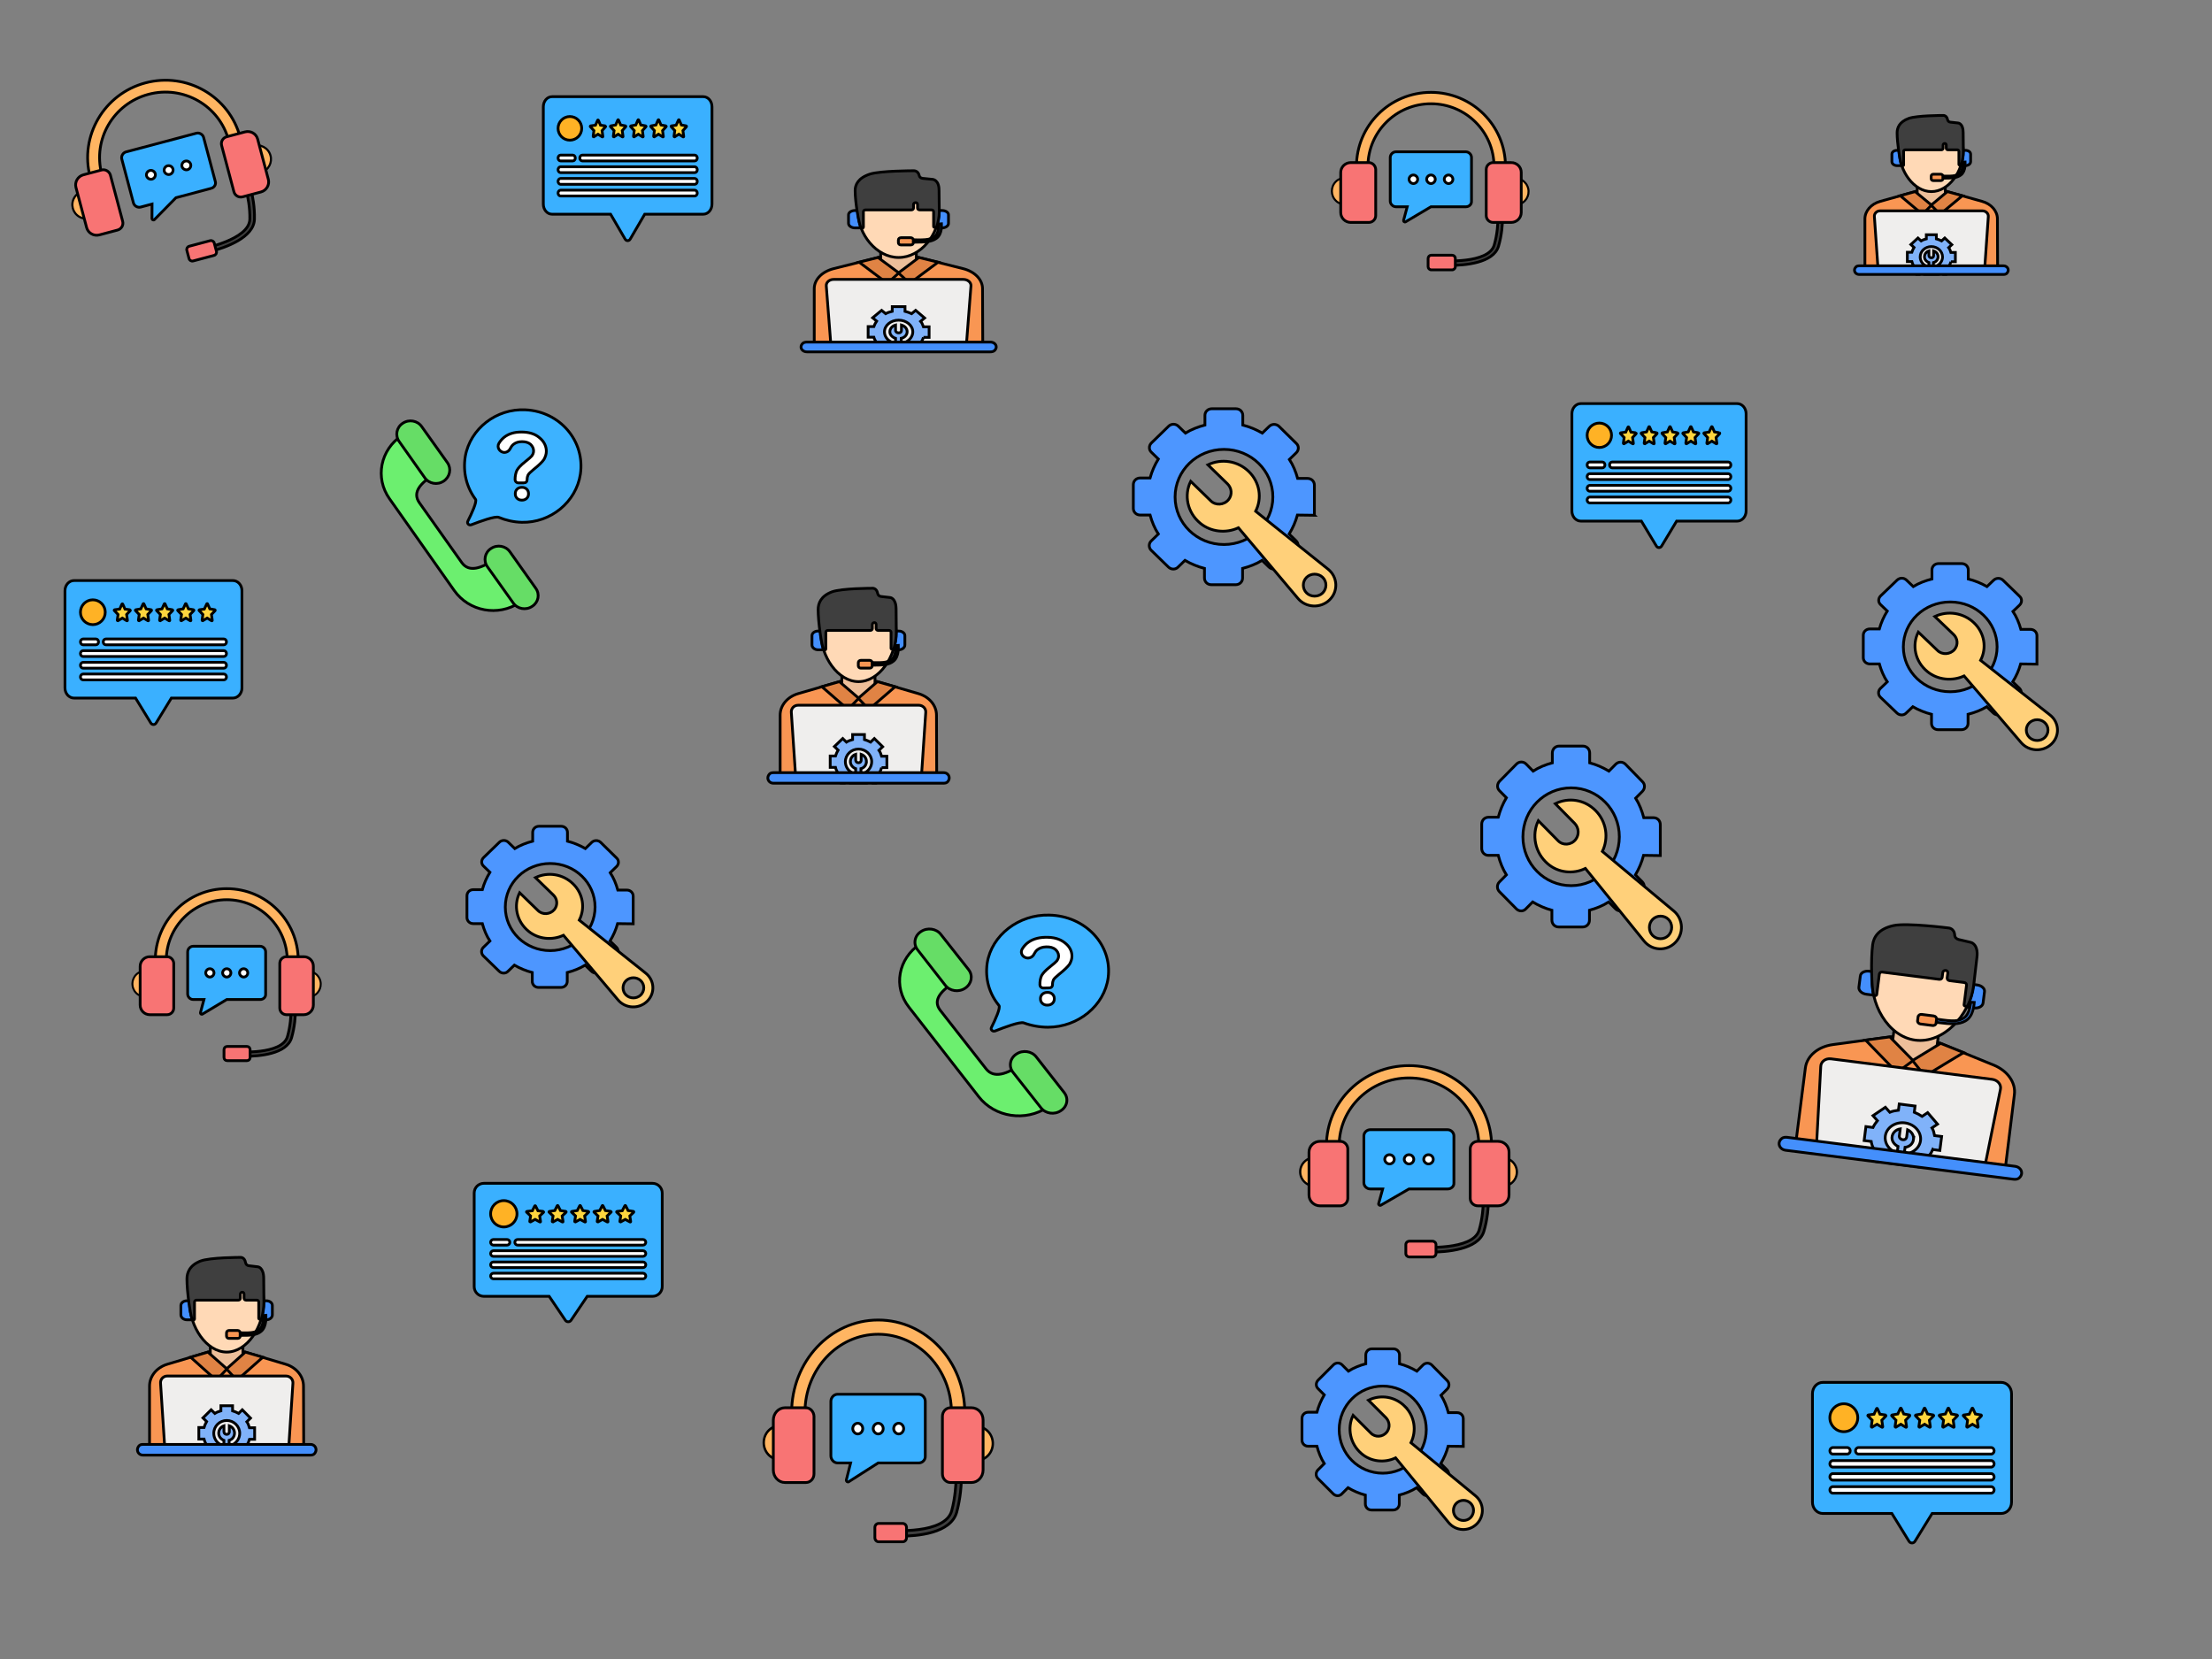 <svg width="800" height="600" xmlns="http://www.w3.org/2000/svg">
 <rect width="100%" height="100%" fill="#808080" stroke="none"/>
 <g id="Layer_1">
  <title>Layer 1</title>
  <g transform="rotate(-14.875 60.628 62.333)" stroke="null">
   <g stroke="null">
    <g stroke="null">
     <ellipse stroke="null" fill="#FFB562" transform="matrix(0.545 -0.541 0.545 0.541 -0.552 26.851)" ry="6.6" rx="6.6" cy="63.594" cx="-8.942" class="st0"/>
     <ellipse stroke="null" fill="#FFB562" transform="matrix(0.75 -0.176 0.177 0.744 21.24 21.413)" ry="6.6" rx="6.6" cy="78.268" cx="77.283" class="st0"/>
    </g>
    <g stroke="null">
     <path stroke="null" fill="#FFB562" d="m89.241,56.827l-4.317,0c0,-13 -10.639,-23.553 -23.745,-23.553c-13.106,0 -23.745,10.553 -23.745,23.553l-4.317,0c0,-15.37 12.566,-27.835 28.062,-27.835s28.062,12.465 28.062,27.835z" class="st0"/>
    </g>
    <g stroke="null">
     <path stroke="null" fill="#3F3F3F" d="m68.349,93.992c-1.85,0 -3.084,-0.076 -3.238,-0.076l0.154,-1.682c0.154,0 17.654,1.3 19.736,-5.888c2.313,-7.953 1.156,-16.365 1.156,-16.441l1.696,-0.229c0.077,0.306 1.233,8.794 -1.233,17.129c-1.927,6.347 -12.72,7.188 -18.271,7.188z" class="st1"/>
    </g>
    <path stroke="null" fill="#F87474" d="m69.119,95.674l-7.786,0c-0.694,0 -1.233,-0.535 -1.233,-1.224l0,-3.059c0,-0.688 0.54,-1.224 1.233,-1.224l7.786,0c0.694,0 1.233,0.535 1.233,1.224l0,3.059c0,0.688 -0.54,1.224 -1.233,1.224z" class="st2"/>
    <path stroke="null" fill="#3AB0FF" d="m74.362,71.969l-13.183,0l-9.56,5.659c-0.385,0.229 -0.848,-0.153 -0.771,-0.535l1.388,-5.123l-4.24,0c-1.156,0 -2.159,-0.994 -2.159,-2.141l0,-16.365c0,-1.147 1.002,-2.141 2.159,-2.141l26.289,0c1.156,0 2.159,0.994 2.159,2.141l0,16.441c0.077,1.147 -0.925,2.065 -2.082,2.065z" class="st3"/>
    <g stroke="null">
     <path stroke="null" fill="#FFFFFF" d="m61.179,60.039c-0.925,0 -1.619,0.765 -1.619,1.606s0.771,1.606 1.619,1.606c0.925,0 1.619,-0.765 1.619,-1.606s-0.694,-1.606 -1.619,-1.606z" class="st4"/>
     <path stroke="null" fill="#FFFFFF" d="m54.549,60.039c-0.925,0 -1.619,0.765 -1.619,1.606s0.771,1.606 1.619,1.606c0.925,0 1.619,-0.765 1.619,-1.606s-0.694,-1.606 -1.619,-1.606z" class="st4"/>
     <path stroke="null" fill="#FFFFFF" d="m67.809,60.039c-0.925,0 -1.619,0.765 -1.619,1.606s0.771,1.606 1.619,1.606c0.925,0 1.619,-0.765 1.619,-1.606s-0.694,-1.606 -1.619,-1.606z" class="st4"/>
    </g>
    <g stroke="null">
     <path stroke="null" fill="#F87474" d="m37.742,55.375l-6.784,0c-2.082,0 -3.778,1.682 -3.778,3.747l0,14.988c0,2.065 1.696,3.747 3.778,3.747l6.784,0c1.465,0 2.621,-1.147 2.621,-2.6l0,-17.359c-0.077,-1.376 -1.233,-2.524 -2.621,-2.524z" class="st2"/>
     <path stroke="null" fill="#F87474" d="m91.399,55.375l-6.784,0c-1.465,0 -2.621,1.147 -2.621,2.6l0,17.282c0,1.453 1.156,2.6 2.621,2.6l6.784,0c2.082,0 3.778,-1.682 3.778,-3.747l0,-15.065c0,-2.065 -1.696,-3.671 -3.778,-3.671z" class="st2"/>
    </g>
   </g>
  </g>
  <g transform="rotate(7.247 692.5 378)" stroke="null">
   <g stroke="null">
    <g stroke="null">
     <g stroke="null">
      <path stroke="null" fill="#448FFC" d="m712.086,353.546l-2.89,0l0,8.388l2.89,0c1.605,0 2.997,-0.943 2.997,-2.168l0,-4.147c0,-1.131 -1.284,-2.074 -2.997,-2.074z" class="st0"/>
      <path stroke="null" fill="#448FFC" d="m669.811,355.62l0,4.147c0,1.131 1.284,2.168 2.997,2.168l2.89,0l0,-8.388l-2.89,0c-1.712,0 -2.997,0.943 -2.997,2.074z" class="st0"/>
     </g>
     <path stroke="null" fill="#F99653" d="m730.601,418.203l-76.309,0l0,-27.05c0,-4.336 3.532,-8.2 8.776,-9.614l21.94,-5.844c4.923,-1.32 10.06,-1.32 14.77,0l21.94,5.844c5.244,1.414 8.776,5.278 8.776,9.614l0.107,27.05l0,0z" class="st1"/>
     <rect stroke="null" fill="#FFD551" y="394.923" x="697.53" width="12.736" height="2.451" class="st2"/>
     <rect stroke="null" fill="#EDBF9A" y="363.914" x="684.366" width="16.161" height="19.793" class="st3"/>
     <path stroke="null" fill="#FFD9B6" d="m710.801,354.112c0,10.933 -8.241,22.055 -18.301,22.055s-18.408,-11.216 -18.408,-22.055s8.241,-17.531 18.408,-17.531s18.301,6.598 18.301,17.531z" class="st4"/>
     <g stroke="null">
      <path stroke="null" fill="#E08344" d="m671.844,398.599l-0.535,0c-0.535,0 -1.07,0.377 -1.07,0.943l0,18.568l2.783,0l0,-18.473c-0.107,-0.566 -0.642,-1.037 -1.177,-1.037z" class="st5"/>
      <path stroke="null" fill="#E08344" d="m713.691,398.599l-0.535,0c-0.535,0 -1.07,0.377 -1.07,0.943l0,18.568l2.783,0l0,-18.473c-0.107,-0.566 -0.535,-1.037 -1.177,-1.037z" class="st5"/>
      <polygon stroke="null" fill="#E08344" points="700.527,377.109 692.5,383.518 684.366,377.109 683.189,376.167 674.627,378.429 687.363,388.608 692.5,383.707 697.53,388.608 710.373,378.429 701.704,376.167 " class="st5"/>
     </g>
     <g stroke="null">
      <path stroke="null" fill="#448FFC" d="m699.778,368.815c-1.284,0 -1.605,0 -3.211,-0.094l-1.605,0l0,-1.131l1.605,0c7.385,0.189 9.846,0.283 12.094,-1.414c2.355,-1.697 1.926,-6.032 1.926,-6.126l1.284,-0.094c0,0.189 0.535,4.995 -2.355,7.069c-2.141,1.602 -4.923,1.791 -9.739,1.791z" class="st0"/>
     </g>
     <path stroke="null" fill="#F99653" d="m697.958,370.135l-4.388,0c-0.642,0 -1.177,-0.471 -1.177,-1.037l0,-1.414c0,-0.566 0.535,-1.037 1.177,-1.037l4.388,0c0.642,0 1.177,0.471 1.177,1.037l0,1.414c0.107,0.471 -0.428,1.037 -1.177,1.037z" class="st1"/>
     <path stroke="null" fill="#3F3F3F" d="m710.801,343.744c0,-4.995 -2.89,-5.184 -2.89,-5.184l-4.495,-0.471c-0.856,-0.094 -1.498,-0.66 -1.605,-1.414c-0.535,-2.545 -2.676,-2.262 -2.676,-2.262s-14.877,0 -19.586,1.602c-5.458,1.885 -6.743,5.184 -6.743,7.917c0,5.561 1.605,15.552 2.569,17.814c0.214,0.471 1.177,0.377 1.177,-0.189l0,-7.446c0,-0.471 0.428,-0.848 0.963,-0.848l20.763,0c0.535,0 0.963,-0.377 0.963,-0.848l0,-1.791c0,-0.471 0.428,-0.848 0.963,-0.848s0.856,0.377 0.856,0.848l0,1.791c0,0.471 0.428,0.848 0.963,0.848l5.351,0c0.535,0 0.963,0.377 0.963,0.848l0,7.163c0,0.566 1.177,0.566 1.391,0.094c0.749,-2.356 1.177,-4.713 1.177,-7.163c0,-1.037 -0.107,-7.54 -0.107,-10.462z" class="st6"/>
    </g>
    <path stroke="null" fill="#EFEEED" d="m663.068,386.723l58.757,0c2.033,0 3.639,1.508 3.425,3.299l-2.141,29.218l-61.219,0l-2.141,-29.218c-0.214,-1.791 1.284,-3.299 3.318,-3.299z" class="st7"/>
    <g stroke="null">
     <path stroke="null" fill="#80B2F9" d="m696.353,411.888c0,-1.508 -1.07,-2.733 -2.569,-3.205l0,2.639c0,0.566 -0.428,1.131 -1.177,1.131c-0.749,0.094 -1.498,-0.471 -1.498,-1.131l0,-2.639c-1.605,0.471 -2.676,1.885 -2.569,3.487c0.107,1.32 1.177,2.451 2.569,2.922l0,3.487l2.569,0l0,-3.487c1.605,-0.377 2.676,-1.697 2.676,-3.205z" class="st8"/>
     <path stroke="null" fill="#80B2F9" d="m703.738,414.622l2.569,0l0,-5.09l-2.569,0c-0.321,-0.943 -0.642,-1.885 -1.284,-2.639l1.819,-1.602l-4.067,-3.676l-1.819,1.602c-0.963,-0.471 -1.926,-0.848 -2.997,-1.131l0,-2.262l-5.779,0l0,2.262c-1.07,0.283 -2.033,0.566 -2.997,1.131l-1.819,-1.602l-4.067,3.582l1.819,1.602c-0.535,0.848 -0.963,1.697 -1.284,2.639l-2.569,0l0,5.09l2.569,0c0.214,0.848 0.642,1.602 1.07,2.356c0,0.094 0.107,0.189 0.214,0.283l-1.819,1.602l3.104,2.733l1.926,0l0.856,-0.754c0.535,0.283 1.177,0.566 1.712,0.754l8.348,0c0.642,-0.189 1.177,-0.471 1.712,-0.754l0.856,0.754l1.926,0l3.211,-2.733l-1.819,-1.602c0.107,-0.094 0.107,-0.189 0.214,-0.377c0.428,-0.66 0.749,-1.414 0.963,-2.168zm-9.953,2.922c-0.428,0.094 -0.856,0.094 -1.284,0.094c-0.428,0 -0.856,0 -1.284,-0.094c-0.642,-0.094 -1.284,-0.377 -1.926,-0.66c-1.926,-0.943 -3.211,-2.828 -3.211,-4.901c0,-3.11 2.89,-5.655 6.422,-5.655s6.422,2.545 6.422,5.655c0,2.074 -1.284,3.864 -3.211,4.901c-0.535,0.283 -1.284,0.566 -1.926,0.66z" class="st8"/>
    </g>
    <path stroke="null" fill="#448FFC" d="m736.702,419.24c0,0.66 -0.321,1.225 -0.749,1.697c-0.428,0.471 -1.177,0.66 -1.926,0.66l-83.052,0c-1.498,0 -2.676,-1.037 -2.676,-2.356c0,-0.66 0.321,-1.225 0.749,-1.697c0.428,-0.471 1.177,-0.66 1.926,-0.66l83.052,0c1.498,0 2.676,1.037 2.676,2.356z" class="st0"/>
   </g>
  </g>
  <g stroke="null">
   <g stroke="null">
    <g stroke="null">
     <ellipse stroke="null" fill="#FFB562" transform="matrix(0.502 -0.504 0.502 0.504 11.54 122.533)" ry="6.6" rx="6.6" cy="272.29" cx="-190.57" class="st0"/>
     <ellipse stroke="null" fill="#FFB562" transform="matrix(0.691 -0.164 0.163 0.694 31.617 117.459)" ry="6.6" rx="6.6" cy="351.288" cx="32.482" class="st0"/>
    </g>
    <g stroke="null">
     <path stroke="null" fill="#FFB562" d="m107.862,347.364l-3.978,0c0,-12.126 -9.802,-21.97 -21.876,-21.97c-12.075,0 -21.876,9.844 -21.876,21.97l-3.978,0c0,-14.337 11.577,-25.964 25.854,-25.964s25.854,11.627 25.854,25.964z" class="st0"/>
    </g>
    <g stroke="null">
     <path stroke="null" fill="#3F3F3F" d="m88.613,382.031c-1.705,0 -2.841,-0.071 -2.983,-0.071l0.142,-1.569c0.142,0 16.265,1.213 18.183,-5.492c2.131,-7.418 1.065,-15.265 1.065,-15.336l1.563,-0.214c0.071,0.285 1.136,8.203 -1.136,15.978c-1.776,5.92 -11.719,6.705 -16.833,6.705z" class="st1"/>
    </g>
    <path stroke="null" fill="#F87474" d="m89.324,383.6l-7.174,0c-0.639,0 -1.136,-0.499 -1.136,-1.141l0,-2.853c0,-0.642 0.497,-1.141 1.136,-1.141l7.174,0c0.639,0 1.136,0.499 1.136,1.141l0,2.853c0,0.642 -0.497,1.141 -1.136,1.141z" class="st2"/>
    <path stroke="null" fill="#3AB0FF" d="m94.153,361.488l-12.146,0l-8.807,5.278c-0.355,0.214 -0.781,-0.143 -0.71,-0.499l1.278,-4.779l-3.906,0c-1.065,0 -1.989,-0.927 -1.989,-1.997l0,-15.265c0,-1.07 0.923,-1.997 1.989,-1.997l24.22,0c1.065,0 1.989,0.927 1.989,1.997l0,15.336c0.071,1.07 -0.852,1.926 -1.918,1.926z" class="st3"/>
    <g stroke="null">
     <path stroke="null" fill="#FFFFFF" d="m82.008,350.36c-0.852,0 -1.492,0.713 -1.492,1.498s0.71,1.498 1.492,1.498c0.852,0 1.492,-0.713 1.492,-1.498s-0.639,-1.498 -1.492,-1.498z" class="st4"/>
     <path stroke="null" fill="#FFFFFF" d="m75.9,350.36c-0.852,0 -1.492,0.713 -1.492,1.498s0.71,1.498 1.492,1.498c0.852,0 1.492,-0.713 1.492,-1.498s-0.639,-1.498 -1.492,-1.498z" class="st4"/>
     <path stroke="null" fill="#FFFFFF" d="m88.116,350.36c-0.852,0 -1.492,0.713 -1.492,1.498s0.71,1.498 1.492,1.498c0.852,0 1.492,-0.713 1.492,-1.498s-0.639,-1.498 -1.492,-1.498z" class="st4"/>
    </g>
    <g stroke="null">
     <path stroke="null" fill="#F87474" d="m60.416,346.009l-6.25,0c-1.918,0 -3.48,1.569 -3.48,3.495l0,13.981c0,1.926 1.563,3.495 3.48,3.495l6.25,0c1.35,0 2.415,-1.07 2.415,-2.425l0,-16.192c-0.071,-1.284 -1.136,-2.354 -2.415,-2.354z" class="st2"/>
     <path stroke="null" fill="#F87474" d="m109.85,346.009l-6.25,0c-1.35,0 -2.415,1.07 -2.415,2.425l0,16.121c0,1.355 1.065,2.425 2.415,2.425l6.25,0c1.918,0 3.48,-1.569 3.48,-3.495l0,-14.052c0,-1.926 -1.563,-3.424 -3.48,-3.424z" class="st2"/>
    </g>
   </g>
  </g>
  <g stroke="null">
   <g stroke="null">
    <g stroke="null">
     <g stroke="null">
      <path stroke="null" fill="#448FFC" d="m710.818,54.371l-1.817,0l0,5.533l1.817,0c1.01,0 1.885,-0.622 1.885,-1.43l0,-2.735c0,-0.746 -0.808,-1.368 -1.885,-1.368z" class="st0"/>
      <path stroke="null" fill="#448FFC" d="m684.23,55.739l0,2.735c0,0.746 0.808,1.43 1.885,1.43l1.817,0l0,-5.533l-1.817,0c-1.077,0 -1.885,0.622 -1.885,1.368z" class="st0"/>
     </g>
     <path stroke="null" fill="#F99653" d="m722.463,97.017l-47.994,0l0,-17.842c0,-2.86 2.221,-5.408 5.52,-6.341l13.799,-3.854c3.096,-0.87 6.327,-0.87 9.289,0l13.799,3.854c3.298,0.932 5.52,3.481 5.52,6.341l0.067,17.842l0,0z" class="st1"/>
     <rect stroke="null" fill="#FFD551" y="81.662" x="701.664" width="8.01" height="1.616" class="st2"/>
     <rect stroke="null" fill="#EDBF9A" y="61.209" x="693.384" width="10.164" height="13.055" class="st3"/>
     <path stroke="null" fill="#FFD9B6" d="m710.01,54.744c0,7.211 -5.183,14.547 -11.51,14.547s-11.578,-7.398 -11.578,-14.547s5.183,-11.563 11.578,-11.563s11.51,4.352 11.51,11.563z" class="st4"/>
     <g stroke="null">
      <path stroke="null" fill="#E08344" d="m685.509,84.086l-0.337,0c-0.337,0 -0.673,0.249 -0.673,0.622l0,12.247l1.75,0l0,-12.185c-0.067,-0.373 -0.404,-0.684 -0.74,-0.684z" class="st5"/>
      <path stroke="null" fill="#E08344" d="m711.828,84.086l-0.337,0c-0.337,0 -0.673,0.249 -0.673,0.622l0,12.247l1.75,0l0,-12.185c-0.067,-0.373 -0.337,-0.684 -0.74,-0.684z" class="st5"/>
      <polygon stroke="null" fill="#E08344" points="703.548,69.913 698.5,74.14 693.384,69.913 692.644,69.291 687.259,70.783 695.269,77.497 698.5,74.264 701.664,77.497 709.741,70.783 704.289,69.291 " class="st5"/>
     </g>
     <g stroke="null">
      <path stroke="null" fill="#448FFC" d="m703.077,64.442c-0.808,0 -1.01,0 -2.019,-0.062l-1.01,0l0,-0.746l1.01,0c4.645,0.124 6.193,0.186 7.606,-0.932c1.481,-1.119 1.212,-3.979 1.212,-4.041l0.808,-0.062c0,0.124 0.337,3.295 -1.481,4.662c-1.346,1.057 -3.096,1.181 -6.125,1.181z" class="st0"/>
     </g>
     <path stroke="null" fill="#F99653" d="m701.933,65.312l-2.76,0c-0.404,0 -0.74,-0.311 -0.74,-0.684l0,-0.932c0,-0.373 0.337,-0.684 0.74,-0.684l2.76,0c0.404,0 0.74,0.311 0.74,0.684l0,0.932c0.067,0.311 -0.269,0.684 -0.74,0.684z" class="st1"/>
     <path stroke="null" fill="#3F3F3F" d="m710.01,47.906c0,-3.295 -1.817,-3.419 -1.817,-3.419l-2.827,-0.311c-0.538,-0.062 -0.942,-0.435 -1.01,-0.932c-0.337,-1.678 -1.683,-1.492 -1.683,-1.492s-9.356,0 -12.318,1.057c-3.433,1.243 -4.241,3.419 -4.241,5.222c0,3.668 1.01,10.257 1.615,11.749c0.135,0.311 0.74,0.249 0.74,-0.124l0,-4.911c0,-0.311 0.269,-0.559 0.606,-0.559l13.059,0c0.337,0 0.606,-0.249 0.606,-0.559l0,-1.181c0,-0.311 0.269,-0.559 0.606,-0.559s0.538,0.249 0.538,0.559l0,1.181c0,0.311 0.269,0.559 0.606,0.559l3.366,0c0.337,0 0.606,0.249 0.606,0.559l0,4.725c0,0.373 0.74,0.373 0.875,0.062c0.471,-1.554 0.74,-3.108 0.74,-4.725c0,-0.684 -0.067,-4.973 -0.067,-6.9z" class="st6"/>
    </g>
    <path stroke="null" fill="#EFEEED" d="m679.989,76.253l36.954,0c1.279,0 2.289,0.995 2.154,2.176l-1.346,19.272l-38.503,0l-1.346,-19.272c-0.135,-1.181 0.808,-2.176 2.087,-2.176z" class="st7"/>
    <g stroke="null">
     <path stroke="null" fill="#80B2F9" d="m700.923,92.852c0,-0.995 -0.673,-1.803 -1.615,-2.114l0,1.741c0,0.373 -0.269,0.746 -0.74,0.746c-0.471,0.062 -0.942,-0.311 -0.942,-0.746l0,-1.741c-1.01,0.311 -1.683,1.243 -1.615,2.3c0.067,0.87 0.74,1.616 1.615,1.927l0,2.3l1.615,0l0,-2.3c1.01,-0.249 1.683,-1.119 1.683,-2.114z" class="st8"/>
     <path stroke="null" fill="#80B2F9" d="m705.568,94.655l1.615,0l0,-3.357l-1.615,0c-0.202,-0.622 -0.404,-1.243 -0.808,-1.741l1.144,-1.057l-2.558,-2.424l-1.144,1.057c-0.606,-0.311 -1.212,-0.559 -1.885,-0.746l0,-1.492l-3.635,0l0,1.492c-0.673,0.186 -1.279,0.373 -1.885,0.746l-1.144,-1.057l-2.558,2.362l1.144,1.057c-0.337,0.559 -0.606,1.119 -0.808,1.741l-1.615,0l0,3.357l1.615,0c0.135,0.559 0.404,1.057 0.673,1.554c0,0.062 0.067,0.124 0.135,0.186l-1.144,1.057l1.952,1.803l1.212,0l0.538,-0.497c0.337,0.186 0.74,0.373 1.077,0.497l5.25,0c0.404,-0.124 0.74,-0.311 1.077,-0.497l0.538,0.497l1.212,0l2.019,-1.803l-1.144,-1.057c0.067,-0.062 0.067,-0.124 0.135,-0.249c0.269,-0.435 0.471,-0.932 0.606,-1.43zm-6.26,1.927c-0.269,0.062 -0.538,0.062 -0.808,0.062c-0.269,0 -0.538,0 -0.808,-0.062c-0.404,-0.062 -0.808,-0.249 -1.212,-0.435c-1.212,-0.622 -2.019,-1.865 -2.019,-3.233c0,-2.051 1.817,-3.73 4.039,-3.73s4.039,1.678 4.039,3.73c0,1.368 -0.808,2.549 -2.019,3.233c-0.337,0.186 -0.808,0.373 -1.212,0.435z" class="st8"/>
    </g>
    <path stroke="null" fill="#448FFC" d="m726.3,97.701c0,0.435 -0.202,0.808 -0.471,1.119c-0.269,0.311 -0.74,0.435 -1.212,0.435l-52.234,0c-0.942,0 -1.683,-0.684 -1.683,-1.554c0,-0.435 0.202,-0.808 0.471,-1.119c0.269,-0.311 0.74,-0.435 1.212,-0.435l52.234,0c0.942,0 1.683,0.684 1.683,1.554z" class="st0"/>
   </g>
  </g>
  <g stroke="null">
   <g stroke="null">
    <path stroke="null" fill="#6CEF6F" d="m182.093,200.242l-3.099,2.026c-4.775,3.16 -9.298,4.943 -11.979,1.215l-15.329,-21.635c-2.764,-3.889 0.586,-7.293 5.529,-10.372l3.099,-2.026l-10.471,-14.91l-4.44,2.917c-7.874,5.186 -9.884,15.396 -4.523,22.932l23.371,33.142c5.361,7.617 15.916,9.562 23.706,4.376l4.44,-2.917l-10.303,-14.748z" class="st0"/>
    <g stroke="null">
     <path stroke="null" fill="#66DD66" d="m161.822,167.344l-9.298,-13.046c-1.508,-2.188 -4.607,-2.755 -6.869,-1.215l0,0c-2.262,1.459 -2.848,4.457 -1.256,6.645l9.214,13.046c1.508,2.188 4.607,2.755 6.869,1.215l0,0c2.262,-1.54 2.848,-4.457 1.34,-6.645z" class="st1"/>
     <path stroke="null" fill="#66DD66" d="m193.737,212.721l-9.298,-13.127c-1.508,-2.188 -4.607,-2.755 -6.869,-1.215l0,0c-2.262,1.459 -2.848,4.457 -1.256,6.645l9.298,13.046c1.508,2.188 4.607,2.755 6.869,1.215l0,0c2.262,-1.459 2.848,-4.376 1.256,-6.564z" class="st1"/>
    </g>
    <path stroke="null" fill="#3DB2FF" d="m209.904,171.476c-1.508,10.048 -10.722,17.665 -21.193,17.422c-2.932,-0.081 -5.78,-0.729 -8.293,-1.783c-1.34,-0.567 -6.785,1.459 -9.968,2.674c-0.838,0.324 -1.675,-0.486 -1.256,-1.296c1.34,-2.674 3.434,-7.131 2.764,-7.941c-3.183,-4.295 -4.607,-9.724 -3.686,-15.477c1.759,-10.048 11.308,-17.422 21.779,-16.854c12.481,0.567 21.612,11.344 19.853,23.256z" class="st2"/>
    <g stroke="null">
     <path stroke="null" fill="#FFFFFF" d="m189.548,174.637l-2.094,0c-0.67,0 -1.173,-0.567 -1.173,-1.134l0,0c0,-1.378 0.251,-2.512 0.67,-3.403c0.503,-0.891 1.424,-1.864 2.848,-2.998c1.424,-1.134 2.262,-1.864 2.513,-2.188c0.419,-0.567 0.67,-1.134 0.67,-1.864c0,-0.891 -0.419,-1.702 -1.089,-2.35c-0.754,-0.648 -1.759,-0.972 -3.099,-0.972c-1.256,0 -2.262,0.324 -3.099,0.972c-0.503,0.405 -0.838,0.891 -1.173,1.54c-0.419,0.891 -1.34,1.459 -2.345,1.378l0,0c-1.592,-0.243 -2.513,-1.864 -1.759,-3.241c0.419,-0.729 1.005,-1.459 1.759,-2.107c1.675,-1.378 3.769,-2.026 6.366,-2.026c2.764,0 4.942,0.648 6.618,2.107c1.675,1.378 2.429,3.079 2.429,4.862c0,1.053 -0.335,1.945 -0.838,2.917c-0.586,0.891 -1.927,2.188 -3.853,3.727c-1.005,0.81 -1.675,1.459 -1.927,1.945c-0.168,0.405 -0.335,0.891 -0.335,1.702c0,0.648 -0.419,1.134 -1.089,1.134zm-3.183,4.052l0,-0.243c0,-1.215 1.005,-2.188 2.262,-2.188l0.251,0c1.256,0 2.262,0.972 2.262,2.188l0,0.243c0,1.215 -1.005,2.188 -2.262,2.188l-0.251,0c-1.256,0 -2.262,-0.972 -2.262,-2.188z" class="st3"/>
    </g>
   </g>
  </g>
  <g stroke="null">
   <g stroke="null">
    <path stroke="null" fill="#4D96FF" d="m736.686,240.192l0,-10.291c0,-1.296 -1.035,-2.287 -2.388,-2.287l-3.423,0c-0.637,-2.287 -1.592,-4.574 -2.866,-6.479l2.388,-2.287c0.955,-0.915 0.955,-2.363 0,-3.202l-5.97,-5.793c-0.955,-0.915 -2.468,-0.915 -3.423,0l-2.388,2.287c-2.149,-1.22 -4.378,-2.134 -6.766,-2.744l0,-3.278c0,-1.296 -1.035,-2.287 -2.388,-2.287l-8.358,0c-1.353,0 -2.388,0.991 -2.388,2.287l0,3.278c-2.388,0.61 -4.776,1.525 -6.766,2.744l-2.468,-2.363c-0.955,-0.915 -2.468,-0.839 -3.343,0l-5.97,5.717c-0.955,0.915 -0.955,2.363 0,3.202l2.388,2.287c-1.274,2.058 -2.229,4.192 -2.866,6.479l-3.423,0c-1.353,0 -2.388,0.991 -2.388,2.287l0,8.08c0,1.296 1.035,2.287 2.388,2.287l3.423,0c0.637,2.287 1.592,4.574 2.866,6.479l-2.468,2.363c-0.955,0.915 -0.876,2.363 0,3.202l5.97,5.717c0.955,0.915 2.468,0.915 3.343,0l2.388,-2.287c2.149,1.22 4.378,2.134 6.766,2.744l0,3.278c0,1.296 1.035,2.287 2.388,2.287l8.438,0c1.353,0 2.388,-0.991 2.388,-2.287l0,-3.278c2.388,-0.61 4.776,-1.525 6.766,-2.744l2.388,2.287c0.955,0.915 2.468,0.915 3.343,0l6.05,-5.717c0.955,-0.915 0.955,-2.363 0,-3.278l-2.388,-2.287c1.274,-2.058 2.229,-4.192 2.866,-6.479l5.89,0.076l0,0zm-31.363,9.986c-9.393,0 -16.955,-7.242 -16.955,-16.236s7.562,-16.236 16.955,-16.236s16.955,7.242 16.955,16.236s-7.642,16.236 -16.955,16.236z" class="st0"/>
    <path stroke="null" fill="#FFD07A" d="m713.921,225.252c-3.821,-3.659 -9.472,-4.497 -14.169,-2.287l6.766,6.479c1.512,1.448 1.751,3.735 0.398,5.412c-1.592,1.906 -4.537,2.058 -6.209,0.381l-6.925,-6.632c-2.388,4.726 -1.194,10.672 3.343,14.331c3.662,2.973 8.915,3.506 13.214,1.525l20.616,24.088c2.786,3.278 7.88,3.506 10.985,0.534l0,0c3.104,-2.973 2.866,-7.851 -0.557,-10.519l-25.074,-19.743c2.308,-4.497 1.433,-9.91 -2.388,-13.568zm25.631,41.468c-1.512,1.448 -4.06,1.448 -5.572,0c-1.512,-1.448 -1.512,-3.888 0,-5.336s4.06,-1.448 5.572,0c1.512,1.448 1.512,3.811 0,5.336z" class="st1"/>
   </g>
  </g>
  <g stroke="null">
   <g stroke="null">
    <path stroke="null" fill="#3AB0FF" d="m235.983,427.962l-60.966,0c-1.954,0 -3.517,1.563 -3.517,3.517l0,33.839c0,1.954 1.563,3.517 3.517,3.517l23.605,0l5.862,8.675c0.469,0.703 1.563,0.703 2.032,0l5.862,-8.675l23.605,0c1.954,0 3.517,-1.563 3.517,-3.517l0,-33.839c0,-1.954 -1.563,-3.517 -3.517,-3.517z" class="st0"/>
    <g stroke="null">
     <path stroke="null" fill="#FFFFFF" d="m178.456,450.314l4.924,0c0.547,0 1.016,-0.469 1.016,-1.016s-0.469,-1.016 -1.016,-1.016l-4.924,0c-0.547,0 -1.016,0.469 -1.016,1.016s0.469,1.016 1.016,1.016z" class="st1"/>
     <path stroke="null" fill="#FFFFFF" d="m187.21,450.314l45.333,0c0.547,0 1.016,-0.469 1.016,-1.016s-0.469,-1.016 -1.016,-1.016l-45.333,0c-0.547,0 -1.016,0.469 -1.016,1.016s0.469,1.016 1.016,1.016z" class="st1"/>
     <path stroke="null" fill="#FFFFFF" d="m232.544,452.345l-54.087,0c-0.547,0 -1.016,0.469 -1.016,1.016s0.469,1.016 1.016,1.016l54.087,0c0.547,0 1.016,-0.469 1.016,-1.016s-0.469,-1.016 -1.016,-1.016z" class="st1"/>
     <path stroke="null" fill="#FFFFFF" d="m232.544,456.409l-54.087,0c-0.547,0 -1.016,0.469 -1.016,1.016c0,0.547 0.469,1.016 1.016,1.016l54.087,0c0.547,0 1.016,-0.469 1.016,-1.016c0,-0.547 -0.469,-1.016 -1.016,-1.016z" class="st1"/>
     <path stroke="null" fill="#FFFFFF" d="m232.544,460.473l-54.087,0c-0.547,0 -1.016,0.469 -1.016,1.016c0,0.547 0.469,1.016 1.016,1.016l54.087,0c0.547,0 1.016,-0.469 1.016,-1.016c0,-0.547 -0.469,-1.016 -1.016,-1.016z" class="st1"/>
    </g>
    <circle stroke="null" fill="#FFB225" r="4.767" cy="438.982" cx="182.208" class="st2"/>
    <g stroke="null">
     <path stroke="null" fill="#FFD63E" d="m196.433,438.122l-1.876,-0.234l-0.86,-1.719c-0.078,-0.156 -0.234,-0.156 -0.313,0l-0.86,1.719l-1.954,0.234c-0.156,0 -0.234,0.234 -0.078,0.313l1.407,1.329l-0.313,1.954c0,0.156 0.156,0.234 0.234,0.234l1.72,-0.938l1.72,0.938c0.156,0.078 0.313,-0.078 0.234,-0.234l-0.313,-1.954l1.407,-1.329c0.078,-0.078 0,-0.234 -0.156,-0.313z" class="st3"/>
     <path stroke="null" fill="#FFD63E" d="m204.64,438.122l-1.954,-0.313l-0.86,-1.719c-0.078,-0.156 -0.234,-0.156 -0.313,0l-0.86,1.719l-1.954,0.313c-0.156,0 -0.234,0.234 -0.078,0.313l1.407,1.329l-0.313,1.954c0,0.156 0.156,0.234 0.234,0.234l1.72,-0.938l1.72,0.938c0.156,0.078 0.313,-0.078 0.234,-0.234l-0.313,-1.954l1.407,-1.329c0.078,-0.078 0.078,-0.234 -0.078,-0.313z" class="st3"/>
     <path stroke="null" fill="#FFD63E" d="m212.769,438.122l-1.954,-0.313l-0.86,-1.719c-0.078,-0.156 -0.234,-0.156 -0.313,0l-0.86,1.719l-1.954,0.313c-0.156,0 -0.234,0.234 -0.078,0.313l1.407,1.329l-0.313,1.954c0,0.156 0.156,0.234 0.234,0.234l1.72,-0.938l1.72,0.938c0.156,0.078 0.313,-0.078 0.234,-0.234l-0.313,-1.954l1.407,-1.329c0.156,-0.078 0.078,-0.234 -0.078,-0.313z" class="st3"/>
     <path stroke="null" fill="#FFD63E" d="m220.898,438.122l-1.954,-0.313l-0.86,-1.719c-0.078,-0.156 -0.234,-0.156 -0.313,0l-0.86,1.719l-1.954,0.313c-0.156,0 -0.234,0.234 -0.078,0.313l1.407,1.329l-0.313,1.954c0,0.156 0.156,0.234 0.234,0.234l1.72,-0.938l1.72,0.938c0.156,0.078 0.313,-0.078 0.234,-0.234l-0.313,-1.954l1.407,-1.329c0.156,-0.078 0.078,-0.234 -0.078,-0.313z" class="st3"/>
     <path stroke="null" fill="#FFD63E" d="m229.105,438.122l-1.954,-0.313l-0.86,-1.719c-0.078,-0.156 -0.234,-0.156 -0.313,0l-0.938,1.797l-1.876,0.234c-0.156,0 -0.234,0.234 -0.078,0.313l1.407,1.329l-0.313,1.954c0,0.156 0.156,0.234 0.234,0.234l1.72,-0.938l1.72,0.938c0.156,0.078 0.313,-0.078 0.234,-0.234l-0.313,-1.954l1.407,-1.329c0.078,-0.078 0.078,-0.234 -0.078,-0.313z" class="st3"/>
    </g>
   </g>
  </g>
  <g stroke="null">
   <g stroke="null">
    <path stroke="null" fill="#4D96FF" d="m229.004,334.112l0,-9.985c0,-1.257 -0.991,-2.219 -2.286,-2.219l-3.277,0c-0.61,-2.219 -1.524,-4.438 -2.743,-6.287l2.286,-2.219c0.914,-0.888 0.914,-2.293 0,-3.106l-5.715,-5.621c-0.914,-0.888 -2.362,-0.888 -3.277,0l-2.286,2.219c-2.057,-1.183 -4.191,-2.071 -6.477,-2.663l0,-3.18c0,-1.257 -0.991,-2.219 -2.286,-2.219l-8.001,0c-1.295,0 -2.286,0.962 -2.286,2.219l0,3.18c-2.286,0.592 -4.572,1.479 -6.477,2.663l-2.362,-2.293c-0.914,-0.888 -2.362,-0.814 -3.2,0l-5.715,5.547c-0.914,0.888 -0.914,2.293 0,3.106l2.286,2.219c-1.219,1.997 -2.134,4.068 -2.743,6.287l-3.277,0c-1.295,0 -2.286,0.962 -2.286,2.219l0,7.84c0,1.257 0.991,2.219 2.286,2.219l3.277,0c0.61,2.219 1.524,4.438 2.743,6.287l-2.362,2.293c-0.914,0.888 -0.838,2.293 0,3.106l5.715,5.547c0.914,0.888 2.362,0.888 3.2,0l2.286,-2.219c2.057,1.183 4.191,2.071 6.477,2.663l0,3.18c0,1.257 0.991,2.219 2.286,2.219l8.077,0c1.295,0 2.286,-0.962 2.286,-2.219l0,-3.18c2.286,-0.592 4.572,-1.479 6.477,-2.663l2.286,2.219c0.914,0.888 2.362,0.888 3.2,0l5.791,-5.547c0.914,-0.888 0.914,-2.293 0,-3.18l-2.286,-2.219c1.219,-1.997 2.134,-4.068 2.743,-6.287l5.639,0.074l0,0zm-30.023,9.689c-8.992,0 -16.231,-7.027 -16.231,-15.754s7.239,-15.754 16.231,-15.754s16.231,7.027 16.231,15.754s-7.315,15.754 -16.231,15.754z" class="st0"/>
    <path stroke="null" fill="#FFD07A" d="m207.211,319.615c-3.658,-3.55 -9.068,-4.364 -13.564,-2.219l6.477,6.287c1.448,1.405 1.676,3.624 0.381,5.251c-1.524,1.849 -4.343,1.997 -5.944,0.37l-6.629,-6.435c-2.286,4.586 -1.143,10.355 3.2,13.905c3.505,2.885 8.534,3.402 12.649,1.479l19.736,23.372c2.667,3.18 7.544,3.402 10.516,0.518l0,0c2.972,-2.885 2.743,-7.618 -0.533,-10.207l-24.003,-19.156c2.21,-4.364 1.372,-9.615 -2.286,-13.165zm24.537,40.236c-1.448,1.405 -3.886,1.405 -5.334,0c-1.448,-1.405 -1.448,-3.772 0,-5.177s3.886,-1.405 5.334,0c1.448,1.405 1.448,3.698 0,5.177z" class="st1"/>
   </g>
  </g>
  <g stroke="null">
   <g stroke="null">
    <path stroke="null" fill="#3AB0FF" d="m628.241,145.962l-56.483,0c-1.81,0 -3.259,1.625 -3.259,3.657l0,35.191c0,2.032 1.448,3.657 3.259,3.657l21.869,0l5.431,9.021c0.434,0.731 1.448,0.731 1.883,0l5.431,-9.021l21.869,0c1.81,0 3.259,-1.625 3.259,-3.657l0,-35.191c0,-2.032 -1.448,-3.657 -3.259,-3.657z" class="st0"/>
    <g stroke="null">
     <path stroke="null" fill="#FFFFFF" d="m574.945,169.206l4.562,0c0.507,0 0.941,-0.488 0.941,-1.057s-0.434,-1.057 -0.941,-1.057l-4.562,0c-0.507,0 -0.941,0.488 -0.941,1.057s0.434,1.057 0.941,1.057z" class="st1"/>
     <path stroke="null" fill="#FFFFFF" d="m583.055,169.206l42,0c0.507,0 0.941,-0.488 0.941,-1.057s-0.434,-1.057 -0.941,-1.057l-42,0c-0.507,0 -0.941,0.488 -0.941,1.057s0.434,1.057 0.941,1.057z" class="st1"/>
     <path stroke="null" fill="#FFFFFF" d="m625.055,171.319l-50.11,0c-0.507,0 -0.941,0.488 -0.941,1.057s0.434,1.057 0.941,1.057l50.11,0c0.507,0 0.941,-0.488 0.941,-1.057s-0.434,-1.057 -0.941,-1.057z" class="st1"/>
     <path stroke="null" fill="#FFFFFF" d="m625.055,175.545l-50.11,0c-0.507,0 -0.941,0.488 -0.941,1.057c0,0.569 0.434,1.057 0.941,1.057l50.11,0c0.507,0 0.941,-0.488 0.941,-1.057c0,-0.569 -0.434,-1.057 -0.941,-1.057z" class="st1"/>
     <path stroke="null" fill="#FFFFFF" d="m625.055,179.772l-50.11,0c-0.507,0 -0.941,0.488 -0.941,1.057c0,0.569 0.434,1.057 0.941,1.057l50.11,0c0.507,0 0.941,-0.488 0.941,-1.057c0,-0.569 -0.434,-1.057 -0.941,-1.057z" class="st1"/>
    </g>
    <circle stroke="null" fill="#FFB225" r="4.417" cy="157.422" cx="578.421" class="st2"/>
    <g stroke="null">
     <path stroke="null" fill="#FFD63E" d="m591.6,156.528l-1.738,-0.244l-0.797,-1.788c-0.072,-0.163 -0.217,-0.163 -0.29,0l-0.797,1.788l-1.81,0.244c-0.145,0 -0.217,0.244 -0.072,0.325l1.303,1.382l-0.29,2.032c0,0.163 0.145,0.244 0.217,0.244l1.593,-0.975l1.593,0.975c0.145,0.081 0.29,-0.081 0.217,-0.244l-0.29,-2.032l1.303,-1.382c0.072,-0.081 0,-0.244 -0.145,-0.325z" class="st3"/>
     <path stroke="null" fill="#FFD63E" d="m599.203,156.528l-1.81,-0.325l-0.797,-1.788c-0.072,-0.163 -0.217,-0.163 -0.29,0l-0.797,1.788l-1.81,0.325c-0.145,0 -0.217,0.244 -0.072,0.325l1.303,1.382l-0.29,2.032c0,0.163 0.145,0.244 0.217,0.244l1.593,-0.975l1.593,0.975c0.145,0.081 0.29,-0.081 0.217,-0.244l-0.29,-2.032l1.303,-1.382c0.072,-0.081 0.072,-0.244 -0.072,-0.325z" class="st3"/>
     <path stroke="null" fill="#FFD63E" d="m606.734,156.528l-1.81,-0.325l-0.797,-1.788c-0.072,-0.163 -0.217,-0.163 -0.29,0l-0.797,1.788l-1.81,0.325c-0.145,0 -0.217,0.244 -0.072,0.325l1.303,1.382l-0.29,2.032c0,0.163 0.145,0.244 0.217,0.244l1.593,-0.975l1.593,0.975c0.145,0.081 0.29,-0.081 0.217,-0.244l-0.29,-2.032l1.303,-1.382c0.145,-0.081 0.072,-0.244 -0.072,-0.325z" class="st3"/>
     <path stroke="null" fill="#FFD63E" d="m614.266,156.528l-1.81,-0.325l-0.797,-1.788c-0.072,-0.163 -0.217,-0.163 -0.29,0l-0.797,1.788l-1.81,0.325c-0.145,0 -0.217,0.244 -0.072,0.325l1.303,1.382l-0.29,2.032c0,0.163 0.145,0.244 0.217,0.244l1.593,-0.975l1.593,0.975c0.145,0.081 0.29,-0.081 0.217,-0.244l-0.29,-2.032l1.303,-1.382c0.145,-0.081 0.072,-0.244 -0.072,-0.325z" class="st3"/>
     <path stroke="null" fill="#FFD63E" d="m621.869,156.528l-1.81,-0.325l-0.797,-1.788c-0.072,-0.163 -0.217,-0.163 -0.29,0l-0.869,1.869l-1.738,0.244c-0.145,0 -0.217,0.244 -0.072,0.325l1.303,1.382l-0.29,2.032c0,0.163 0.145,0.244 0.217,0.244l1.593,-0.975l1.593,0.975c0.145,0.081 0.29,-0.081 0.217,-0.244l-0.29,-2.032l1.303,-1.382c0.072,-0.081 0.072,-0.244 -0.072,-0.325z" class="st3"/>
    </g>
   </g>
  </g>
  <g stroke="null">
   <g stroke="null">
    <g stroke="null">
     <g stroke="null">
      <path stroke="null" fill="#448FFC" d="m340.641,76.127l-2.308,0l0,6.302l2.308,0c1.282,0 2.393,-0.708 2.393,-1.629l0,-3.116c0,-0.85 -1.026,-1.558 -2.393,-1.558z" class="st0"/>
      <path stroke="null" fill="#448FFC" d="m306.88,77.685l0,3.116c0,0.85 1.026,1.629 2.393,1.629l2.308,0l0,-6.302l-2.308,0c-1.368,0 -2.393,0.708 -2.393,1.558z" class="st0"/>
     </g>
     <path stroke="null" fill="#F99653" d="m355.428,124.706l-60.942,0l0,-20.324c0,-3.257 2.821,-6.161 7.009,-7.223l17.522,-4.39c3.932,-0.991 8.034,-0.991 11.795,0l17.522,4.39c4.188,1.062 7.009,3.966 7.009,7.223l0.085,20.324l0,0z" class="st1"/>
     <rect stroke="null" fill="#FFD551" y="107.215" x="329.017" width="10.171" height="1.841" class="st2"/>
     <rect stroke="null" fill="#EDBF9A" y="83.917" x="318.504" width="12.906" height="14.871" class="st3"/>
     <path stroke="null" fill="#FFD9B6" d="m339.616,76.552c0,8.214 -6.581,16.57 -14.616,16.57s-14.701,-8.427 -14.701,-16.57s6.581,-13.171 14.701,-13.171s14.616,4.957 14.616,13.171z" class="st4"/>
     <g stroke="null">
      <path stroke="null" fill="#E08344" d="m308.504,109.976l-0.427,0c-0.427,0 -0.855,0.283 -0.855,0.708l0,13.95l2.222,0l0,-13.88c-0.085,-0.425 -0.513,-0.779 -0.94,-0.779z" class="st5"/>
      <path stroke="null" fill="#E08344" d="m341.923,109.976l-0.427,0c-0.427,0 -0.855,0.283 -0.855,0.708l0,13.95l2.222,0l0,-13.88c-0.085,-0.425 -0.427,-0.779 -0.94,-0.779z" class="st5"/>
      <polygon stroke="null" fill="#E08344" points="331.41,93.831 325,98.646 318.504,93.831 317.564,93.123 310.726,94.822 320.897,102.47 325,98.788 329.017,102.47 339.274,94.822 332.351,93.123 " class="st5"/>
     </g>
     <g stroke="null">
      <path stroke="null" fill="#448FFC" d="m330.812,87.599c-1.026,0 -1.282,0 -2.564,-0.071l-1.282,0l0,-0.85l1.282,0c5.898,0.142 7.863,0.212 9.658,-1.062c1.88,-1.275 1.538,-4.532 1.538,-4.603l1.026,-0.071c0,0.142 0.427,3.753 -1.88,5.311c-1.709,1.204 -3.932,1.345 -7.778,1.345z" class="st0"/>
     </g>
     <path stroke="null" fill="#F99653" d="m329.359,88.591l-3.504,0c-0.513,0 -0.94,-0.354 -0.94,-0.779l0,-1.062c0,-0.425 0.427,-0.779 0.94,-0.779l3.504,0c0.513,0 0.94,0.354 0.94,0.779l0,1.062c0.085,0.354 -0.342,0.779 -0.94,0.779z" class="st1"/>
     <path stroke="null" fill="#3F3F3F" d="m339.616,68.763c0,-3.753 -2.308,-3.895 -2.308,-3.895l-3.59,-0.354c-0.684,-0.071 -1.197,-0.496 -1.282,-1.062c-0.427,-1.912 -2.137,-1.7 -2.137,-1.7s-11.881,0 -15.641,1.204c-4.359,1.416 -5.385,3.895 -5.385,5.948c0,4.178 1.282,11.684 2.051,13.384c0.171,0.354 0.94,0.283 0.94,-0.142l0,-5.594c0,-0.354 0.342,-0.637 0.769,-0.637l16.582,0c0.427,0 0.769,-0.283 0.769,-0.637l0,-1.345c0,-0.354 0.342,-0.637 0.769,-0.637s0.684,0.283 0.684,0.637l0,1.345c0,0.354 0.342,0.637 0.769,0.637l4.274,0c0.427,0 0.769,0.283 0.769,0.637l0,5.382c0,0.425 0.94,0.425 1.111,0.071c0.598,-1.77 0.94,-3.541 0.94,-5.382c0,-0.779 -0.085,-5.665 -0.085,-7.86z" class="st6"/>
    </g>
    <path stroke="null" fill="#EFEEED" d="m301.495,101.054l46.924,0c1.624,0 2.906,1.133 2.735,2.478l-1.709,21.952l-48.89,0l-1.709,-21.952c-0.171,-1.345 1.026,-2.478 2.65,-2.478z" class="st7"/>
    <g stroke="null">
     <path stroke="null" fill="#80B2F9" d="m328.077,119.961c0,-1.133 -0.855,-2.054 -2.051,-2.408l0,1.983c0,0.425 -0.342,0.85 -0.94,0.85c-0.598,0.071 -1.197,-0.354 -1.197,-0.85l0,-1.983c-1.282,0.354 -2.137,1.416 -2.051,2.62c0.085,0.991 0.94,1.841 2.051,2.195l0,2.62l2.051,0l0,-2.62c1.282,-0.283 2.137,-1.275 2.137,-2.408z" class="st8"/>
     <path stroke="null" fill="#80B2F9" d="m333.975,122.015l2.051,0l0,-3.824l-2.051,0c-0.256,-0.708 -0.513,-1.416 -1.026,-1.983l1.453,-1.204l-3.248,-2.762l-1.453,1.204c-0.769,-0.354 -1.538,-0.637 -2.393,-0.85l0,-1.7l-4.615,0l0,1.7c-0.855,0.212 -1.624,0.425 -2.393,0.85l-1.453,-1.204l-3.248,2.691l1.453,1.204c-0.427,0.637 -0.769,1.275 -1.026,1.983l-2.051,0l0,3.824l2.051,0c0.171,0.637 0.513,1.204 0.855,1.77c0,0.071 0.085,0.142 0.171,0.212l-1.453,1.204l2.479,2.054l1.538,0l0.684,-0.567c0.427,0.212 0.94,0.425 1.368,0.567l6.667,0c0.513,-0.142 0.94,-0.354 1.368,-0.567l0.684,0.567l1.538,0l2.564,-2.054l-1.453,-1.204c0.085,-0.071 0.085,-0.142 0.171,-0.283c0.342,-0.496 0.598,-1.062 0.769,-1.629zm-7.949,2.195c-0.342,0.071 -0.684,0.071 -1.026,0.071c-0.342,0 -0.684,0 -1.026,-0.071c-0.513,-0.071 -1.026,-0.283 -1.538,-0.496c-1.538,-0.708 -2.564,-2.124 -2.564,-3.682c0,-2.337 2.308,-4.249 5.128,-4.249s5.128,1.912 5.128,4.249c0,1.558 -1.026,2.903 -2.564,3.682c-0.427,0.212 -1.026,0.425 -1.538,0.496z" class="st8"/>
    </g>
    <path stroke="null" fill="#448FFC" d="m360.3,125.485c0,0.496 -0.256,0.921 -0.598,1.275c-0.342,0.354 -0.94,0.496 -1.538,0.496l-66.326,0c-1.197,0 -2.137,-0.779 -2.137,-1.77c0,-0.496 0.256,-0.921 0.598,-1.275c0.342,-0.354 0.94,-0.496 1.538,-0.496l66.326,0c1.197,0 2.137,0.779 2.137,1.77z" class="st0"/>
   </g>
  </g>
  <g stroke="null">
   <g stroke="null">
    <g stroke="null">
     <ellipse stroke="null" fill="#FFB562" transform="matrix(0.58 -0.561 0.58 0.561 67.341 81.538)" ry="6.6" rx="6.6" cy="657.033" cx="46.947" class="st0"/>
     <ellipse stroke="null" fill="#FFB562" transform="matrix(0.798 -0.182 0.188 0.772 90.525 75.894)" ry="6.6" rx="6.6" cy="553.728" cx="436.798" class="st0"/>
    </g>
    <g stroke="null">
     <path stroke="null" fill="#FFB562" d="m539.441,414.286l-4.593,0c0,-13.491 -11.318,-24.442 -25.261,-24.442c-13.943,0 -25.261,10.951 -25.261,24.442l-4.593,0c0,-15.951 13.369,-28.886 29.854,-28.886s29.854,12.935 29.854,28.886z" class="st0"/>
    </g>
    <g stroke="null">
     <path stroke="null" fill="#3F3F3F" d="m517.214,452.854c-1.968,0 -3.281,-0.079 -3.445,-0.079l0.164,-1.746c0.164,0 18.782,1.349 20.996,-6.111c2.461,-8.253 1.23,-16.983 1.23,-17.062l1.804,-0.238c0.082,0.317 1.312,9.126 -1.312,17.776c-2.05,6.587 -13.533,7.46 -19.438,7.46z" class="st1"/>
    </g>
    <path stroke="null" fill="#F87474" d="m518.034,454.6l-8.284,0c-0.738,0 -1.312,-0.555 -1.312,-1.27l0,-3.174c0,-0.714 0.574,-1.27 1.312,-1.27l8.284,0c0.738,0 1.312,0.555 1.312,1.27l0,3.174c0,0.714 -0.574,1.27 -1.312,1.27z" class="st2"/>
    <path stroke="null" fill="#3AB0FF" d="m523.611,429.999l-14.025,0l-10.17,5.872c-0.41,0.238 -0.902,-0.159 -0.82,-0.555l1.476,-5.317l-4.511,0c-1.23,0 -2.296,-1.032 -2.296,-2.222l0,-16.983c0,-1.19 1.066,-2.222 2.296,-2.222l27.968,0c1.23,0 2.296,1.032 2.296,2.222l0,17.062c0.082,1.19 -0.984,2.143 -2.214,2.143z" class="st3"/>
    <g stroke="null">
     <path stroke="null" fill="#FFFFFF" d="m509.586,417.619c-0.984,0 -1.722,0.794 -1.722,1.667s0.82,1.667 1.722,1.667c0.984,0 1.722,-0.794 1.722,-1.667s-0.738,-1.667 -1.722,-1.667z" class="st4"/>
     <path stroke="null" fill="#FFFFFF" d="m502.533,417.619c-0.984,0 -1.722,0.794 -1.722,1.667s0.82,1.667 1.722,1.667c0.984,0 1.722,-0.794 1.722,-1.667s-0.738,-1.667 -1.722,-1.667z" class="st4"/>
     <path stroke="null" fill="#FFFFFF" d="m516.64,417.619c-0.984,0 -1.722,0.794 -1.722,1.667s0.82,1.667 1.722,1.667c0.984,0 1.722,-0.794 1.722,-1.667s-0.738,-1.667 -1.722,-1.667z" class="st4"/>
    </g>
    <g stroke="null">
     <path stroke="null" fill="#F87474" d="m484.653,412.778l-7.217,0c-2.214,0 -4.019,1.746 -4.019,3.889l0,15.554c0,2.143 1.804,3.889 4.019,3.889l7.217,0c1.558,0 2.789,-1.19 2.789,-2.698l0,-18.014c-0.082,-1.428 -1.312,-2.619 -2.789,-2.619z" class="st2"/>
     <path stroke="null" fill="#F87474" d="m541.737,412.778l-7.217,0c-1.558,0 -2.789,1.19 -2.789,2.698l0,17.935c0,1.508 1.23,2.698 2.789,2.698l7.217,0c2.214,0 4.019,-1.746 4.019,-3.889l0,-15.633c0,-2.143 -1.804,-3.809 -4.019,-3.809z" class="st2"/>
    </g>
   </g>
  </g>
  <g stroke="null">
   <g stroke="null">
    <path stroke="null" fill="#4D96FF" d="m529.215,523.112l0,-9.985c0,-1.257 -0.961,-2.219 -2.218,-2.219l-3.179,0c-0.591,-2.219 -1.479,-4.438 -2.662,-6.287l2.218,-2.219c0.887,-0.888 0.887,-2.293 0,-3.106l-5.545,-5.621c-0.887,-0.888 -2.292,-0.888 -3.179,0l-2.218,2.219c-1.996,-1.183 -4.066,-2.071 -6.284,-2.663l0,-3.18c0,-1.257 -0.961,-2.219 -2.218,-2.219l-7.763,0c-1.257,0 -2.218,0.962 -2.218,2.219l0,3.18c-2.218,0.592 -4.436,1.479 -6.284,2.663l-2.292,-2.293c-0.887,-0.888 -2.292,-0.814 -3.105,0l-5.545,5.547c-0.887,0.888 -0.887,2.293 0,3.106l2.218,2.219c-1.183,1.997 -2.07,4.068 -2.662,6.287l-3.179,0c-1.257,0 -2.218,0.962 -2.218,2.219l0,7.84c0,1.257 0.961,2.219 2.218,2.219l3.179,0c0.591,2.219 1.479,4.438 2.662,6.287l-2.292,2.293c-0.887,0.888 -0.813,2.293 0,3.106l5.545,5.547c0.887,0.888 2.292,0.888 3.105,0l2.218,-2.219c1.996,1.183 4.066,2.071 6.284,2.663l0,3.18c0,1.257 0.961,2.219 2.218,2.219l7.837,0c1.257,0 2.218,-0.962 2.218,-2.219l0,-3.18c2.218,-0.592 4.436,-1.479 6.284,-2.663l2.218,2.219c0.887,0.888 2.292,0.888 3.105,0l5.619,-5.547c0.887,-0.888 0.887,-2.293 0,-3.18l-2.218,-2.219c1.183,-1.997 2.07,-4.068 2.662,-6.287l5.471,0.074l0,0zm-29.13,9.689c-8.724,0 -15.748,-7.027 -15.748,-15.754s7.024,-15.754 15.748,-15.754s15.748,7.027 15.748,15.754s-7.098,15.754 -15.748,15.754z" class="st0"/>
    <path stroke="null" fill="#FFD07A" d="m508.07,508.615c-3.549,-3.55 -8.798,-4.364 -13.16,-2.219l6.284,6.287c1.405,1.405 1.627,3.624 0.37,5.251c-1.479,1.849 -4.214,1.997 -5.767,0.37l-6.432,-6.435c-2.218,4.586 -1.109,10.355 3.105,13.905c3.401,2.885 8.281,3.402 12.273,1.479l19.149,23.372c2.588,3.18 7.319,3.402 10.203,0.518l0,0c2.883,-2.885 2.662,-7.618 -0.518,-10.207l-23.289,-19.156c2.144,-4.364 1.331,-9.615 -2.218,-13.165zm23.807,40.236c-1.405,1.405 -3.771,1.405 -5.175,0c-1.405,-1.405 -1.405,-3.772 0,-5.177s3.771,-1.405 5.175,0c1.405,1.405 1.405,3.698 0,5.177z" class="st1"/>
   </g>
  </g>
  <g stroke="null">
   <g stroke="null">
    <path stroke="null" fill="#3AB0FF" d="m84.19,209.962l-57.379,0c-1.839,0 -3.31,1.625 -3.31,3.657l0,35.191c0,2.032 1.471,3.657 3.31,3.657l22.216,0l5.517,9.021c0.441,0.731 1.471,0.731 1.913,0l5.517,-9.021l22.216,0c1.839,0 3.31,-1.625 3.31,-3.657l0,-35.191c0,-2.032 -1.471,-3.657 -3.31,-3.657z" class="st0"/>
    <g stroke="null">
     <path stroke="null" fill="#FFFFFF" d="m30.047,233.206l4.634,0c0.515,0 0.956,-0.488 0.956,-1.057s-0.441,-1.057 -0.956,-1.057l-4.634,0c-0.515,0 -0.956,0.488 -0.956,1.057s0.441,1.057 0.956,1.057z" class="st1"/>
     <path stroke="null" fill="#FFFFFF" d="m38.286,233.206l42.667,0c0.515,0 0.956,-0.488 0.956,-1.057s-0.441,-1.057 -0.956,-1.057l-42.667,0c-0.515,0 -0.956,0.488 -0.956,1.057s0.441,1.057 0.956,1.057z" class="st1"/>
     <path stroke="null" fill="#FFFFFF" d="m80.953,235.319l-50.906,0c-0.515,0 -0.956,0.488 -0.956,1.057s0.441,1.057 0.956,1.057l50.906,0c0.515,0 0.956,-0.488 0.956,-1.057s-0.441,-1.057 -0.956,-1.057z" class="st1"/>
     <path stroke="null" fill="#FFFFFF" d="m80.953,239.545l-50.906,0c-0.515,0 -0.956,0.488 -0.956,1.057c0,0.569 0.441,1.057 0.956,1.057l50.906,0c0.515,0 0.956,-0.488 0.956,-1.057c0,-0.569 -0.441,-1.057 -0.956,-1.057z" class="st1"/>
     <path stroke="null" fill="#FFFFFF" d="m80.953,243.772l-50.906,0c-0.515,0 -0.956,0.488 -0.956,1.057c0,0.569 0.441,1.057 0.956,1.057l50.906,0c0.515,0 0.956,-0.488 0.956,-1.057c0,-0.569 -0.441,-1.057 -0.956,-1.057z" class="st1"/>
    </g>
    <circle stroke="null" fill="#FFB225" r="4.487" cy="221.422" cx="33.578" class="st2"/>
    <g stroke="null">
     <path stroke="null" fill="#FFD63E" d="m46.967,220.528l-1.766,-0.244l-0.809,-1.788c-0.074,-0.163 -0.221,-0.163 -0.294,0l-0.809,1.788l-1.839,0.244c-0.147,0 -0.221,0.244 -0.074,0.325l1.324,1.382l-0.294,2.032c0,0.163 0.147,0.244 0.221,0.244l1.618,-0.975l1.618,0.975c0.147,0.081 0.294,-0.081 0.221,-0.244l-0.294,-2.032l1.324,-1.382c0.074,-0.081 0,-0.244 -0.147,-0.325z" class="st3"/>
     <path stroke="null" fill="#FFD63E" d="m54.691,220.528l-1.839,-0.325l-0.809,-1.788c-0.074,-0.163 -0.221,-0.163 -0.294,0l-0.809,1.788l-1.839,0.325c-0.147,0 -0.221,0.244 -0.074,0.325l1.324,1.382l-0.294,2.032c0,0.163 0.147,0.244 0.221,0.244l1.618,-0.975l1.618,0.975c0.147,0.081 0.294,-0.081 0.221,-0.244l-0.294,-2.032l1.324,-1.382c0.074,-0.081 0.074,-0.244 -0.074,-0.325z" class="st3"/>
     <path stroke="null" fill="#FFD63E" d="m62.341,220.528l-1.839,-0.325l-0.809,-1.788c-0.074,-0.163 -0.221,-0.163 -0.294,0l-0.809,1.788l-1.839,0.325c-0.147,0 -0.221,0.244 -0.074,0.325l1.324,1.382l-0.294,2.032c0,0.163 0.147,0.244 0.221,0.244l1.618,-0.975l1.618,0.975c0.147,0.081 0.294,-0.081 0.221,-0.244l-0.294,-2.032l1.324,-1.382c0.147,-0.081 0.074,-0.244 -0.074,-0.325z" class="st3"/>
     <path stroke="null" fill="#FFD63E" d="m69.992,220.528l-1.839,-0.325l-0.809,-1.788c-0.074,-0.163 -0.221,-0.163 -0.294,0l-0.809,1.788l-1.839,0.325c-0.147,0 -0.221,0.244 -0.074,0.325l1.324,1.382l-0.294,2.032c0,0.163 0.147,0.244 0.221,0.244l1.618,-0.975l1.618,0.975c0.147,0.081 0.294,-0.081 0.221,-0.244l-0.294,-2.032l1.324,-1.382c0.147,-0.081 0.074,-0.244 -0.074,-0.325z" class="st3"/>
     <path stroke="null" fill="#FFD63E" d="m77.716,220.528l-1.839,-0.325l-0.809,-1.788c-0.074,-0.163 -0.221,-0.163 -0.294,0l-0.883,1.869l-1.766,0.244c-0.147,0 -0.221,0.244 -0.074,0.325l1.324,1.382l-0.294,2.032c0,0.163 0.147,0.244 0.221,0.244l1.618,-0.975l1.618,0.975c0.147,0.081 0.294,-0.081 0.221,-0.244l-0.294,-2.032l1.324,-1.382c0.074,-0.081 0.074,-0.244 -0.074,-0.325z" class="st3"/>
    </g>
   </g>
  </g>
  <g stroke="null">
   <g stroke="null">
    <g stroke="null">
     <ellipse stroke="null" fill="#FFB562" transform="matrix(0.523 -0.521 0.523 0.521 123.05 30.107)" ry="6.6" rx="6.6" cy="384.98" cx="310.079" class="st0"/>
     <ellipse stroke="null" fill="#FFB562" transform="matrix(0.72 -0.169 0.17 0.717 143.975 24.871)" ry="6.6" rx="6.6" cy="183.964" cx="517.627" class="st0"/>
    </g>
    <g stroke="null">
     <path stroke="null" fill="#FFB562" d="m544.474,60.199l-4.145,0c0,-12.516 -10.215,-22.676 -22.799,-22.676c-12.584,0 -22.799,10.16 -22.799,22.676l-4.145,0c0,-14.798 12.066,-26.799 26.945,-26.799s26.945,12.001 26.945,26.799z" class="st0"/>
    </g>
    <g stroke="null">
     <path stroke="null" fill="#3F3F3F" d="m524.414,95.98c-1.777,0 -2.961,-0.074 -3.109,-0.074l0.148,-1.62c0.148,0 16.952,1.252 18.95,-5.669c2.221,-7.657 1.11,-15.755 1.11,-15.829l1.629,-0.221c0.074,0.294 1.184,8.467 -1.184,16.492c-1.851,6.111 -12.214,6.921 -17.544,6.921z" class="st1"/>
    </g>
    <path stroke="null" fill="#F87474" d="m525.154,97.6l-7.476,0c-0.666,0 -1.184,-0.515 -1.184,-1.178l0,-2.945c0,-0.663 0.518,-1.178 1.184,-1.178l7.476,0c0.666,0 1.184,0.515 1.184,1.178l0,2.945c0,0.663 -0.518,1.178 -1.184,1.178z" class="st2"/>
    <path stroke="null" fill="#3AB0FF" d="m530.187,74.777l-12.658,0l-9.179,5.448c-0.37,0.221 -0.814,-0.147 -0.74,-0.515l1.332,-4.933l-4.071,0c-1.11,0 -2.073,-0.957 -2.073,-2.061l0,-15.755c0,-1.104 0.962,-2.061 2.073,-2.061l25.242,0c1.11,0 2.073,0.957 2.073,2.061l0,15.829c0.074,1.104 -0.888,1.988 -1.999,1.988z" class="st3"/>
    <g stroke="null">
     <path stroke="null" fill="#FFFFFF" d="m517.529,63.291c-0.888,0 -1.555,0.736 -1.555,1.546s0.74,1.546 1.555,1.546c0.888,0 1.555,-0.736 1.555,-1.546s-0.666,-1.546 -1.555,-1.546z" class="st4"/>
     <path stroke="null" fill="#FFFFFF" d="m511.163,63.291c-0.888,0 -1.555,0.736 -1.555,1.546s0.74,1.546 1.555,1.546c0.888,0 1.555,-0.736 1.555,-1.546s-0.666,-1.546 -1.555,-1.546z" class="st4"/>
     <path stroke="null" fill="#FFFFFF" d="m523.895,63.291c-0.888,0 -1.555,0.736 -1.555,1.546s0.74,1.546 1.555,1.546c0.888,0 1.555,-0.736 1.555,-1.546s-0.666,-1.546 -1.555,-1.546z" class="st4"/>
    </g>
    <g stroke="null">
     <path stroke="null" fill="#F87474" d="m495.026,58.8l-6.514,0c-1.999,0 -3.627,1.62 -3.627,3.608l0,14.43c0,1.988 1.629,3.608 3.627,3.608l6.514,0c1.406,0 2.517,-1.104 2.517,-2.503l0,-16.713c-0.074,-1.325 -1.184,-2.43 -2.517,-2.43z" class="st2"/>
     <path stroke="null" fill="#F87474" d="m546.547,58.8l-6.514,0c-1.406,0 -2.517,1.104 -2.517,2.503l0,16.639c0,1.399 1.11,2.503 2.517,2.503l6.514,0c1.999,0 3.627,-1.62 3.627,-3.608l0,-14.504c0,-1.988 -1.629,-3.534 -3.627,-3.534z" class="st2"/>
    </g>
   </g>
  </g>
  <g stroke="null">
   <g stroke="null">
    <g stroke="null">
     <g stroke="null">
      <path stroke="null" fill="#448FFC" d="m96.312,470.445l-2.112,0l0,6.88l2.112,0c1.173,0 2.19,-0.773 2.19,-1.778l0,-3.401c0,-0.928 -0.939,-1.701 -2.19,-1.701z" class="st0"/>
      <path stroke="null" fill="#448FFC" d="m65.42,472.145l0,3.401c0,0.928 0.939,1.778 2.19,1.778l2.112,0l0,-6.88l-2.112,0c-1.251,0 -2.19,0.773 -2.19,1.701z" class="st0"/>
     </g>
     <path stroke="null" fill="#F99653" d="m109.842,523.472l-55.762,0l0,-22.185c0,-3.556 2.581,-6.725 6.413,-7.885l16.033,-4.793c3.598,-1.082 7.352,-1.082 10.793,0l16.033,4.793c3.832,1.159 6.413,4.329 6.413,7.885l0.078,22.185l0,0z" class="st1"/>
     <rect stroke="null" fill="#FFD551" y="504.379" x="85.676" width="9.307" height="2.01" class="st2"/>
     <rect stroke="null" fill="#EDBF9A" y="478.948" x="76.056" width="11.809" height="16.233" class="st3"/>
     <path stroke="null" fill="#FFD9B6" d="m95.374,470.908c0,8.967 -6.022,18.088 -13.374,18.088s-13.452,-9.199 -13.452,-18.088s6.022,-14.378 13.452,-14.378s13.374,5.411 13.374,14.378z" class="st4"/>
     <g stroke="null">
      <path stroke="null" fill="#E08344" d="m66.906,507.394l-0.391,0c-0.391,0 -0.782,0.309 -0.782,0.773l0,15.228l2.033,0l0,-15.151c-0.078,-0.464 -0.469,-0.85 -0.86,-0.85z" class="st5"/>
      <path stroke="null" fill="#E08344" d="m97.485,507.394l-0.391,0c-0.391,0 -0.782,0.309 -0.782,0.773l0,15.228l2.033,0l0,-15.151c-0.078,-0.464 -0.391,-0.85 -0.86,-0.85z" class="st5"/>
      <polygon stroke="null" fill="#E08344" points="87.866,489.77 82,495.026 76.056,489.77 75.196,488.997 68.939,490.852 78.246,499.2 82,495.18 85.676,499.2 95.061,490.852 88.726,488.997 " class="st5"/>
     </g>
     <g stroke="null">
      <path stroke="null" fill="#448FFC" d="m87.318,482.967c-0.939,0 -1.173,0 -2.346,-0.077l-1.173,0l0,-0.928l1.173,0c5.396,0.155 7.195,0.232 8.838,-1.159c1.721,-1.391 1.408,-4.947 1.408,-5.024l0.939,-0.077c0,0.155 0.391,4.097 -1.721,5.797c-1.564,1.314 -3.598,1.469 -7.117,1.469z" class="st0"/>
     </g>
     <path stroke="null" fill="#F99653" d="m85.989,484.049l-3.207,0c-0.469,0 -0.86,-0.387 -0.86,-0.85l0,-1.159c0,-0.464 0.391,-0.85 0.86,-0.85l3.207,0c0.469,0 0.86,0.387 0.86,0.85l0,1.159c0.078,0.387 -0.313,0.85 -0.86,0.85z" class="st1"/>
     <path stroke="null" fill="#3F3F3F" d="m95.374,462.405c0,-4.097 -2.112,-4.251 -2.112,-4.251l-3.285,-0.387c-0.626,-0.077 -1.095,-0.541 -1.173,-1.159c-0.391,-2.087 -1.955,-1.855 -1.955,-1.855s-10.871,0 -14.312,1.314c-3.989,1.546 -4.927,4.251 -4.927,6.493c0,4.561 1.173,12.754 1.877,14.61c0.156,0.387 0.86,0.309 0.86,-0.155l0,-6.107c0,-0.387 0.313,-0.696 0.704,-0.696l15.172,0c0.391,0 0.704,-0.309 0.704,-0.696l0,-1.469c0,-0.387 0.313,-0.696 0.704,-0.696s0.626,0.309 0.626,0.696l0,1.469c0,0.387 0.313,0.696 0.704,0.696l3.91,0c0.391,0 0.704,0.309 0.704,0.696l0,5.875c0,0.464 0.86,0.464 1.017,0.077c0.547,-1.932 0.86,-3.865 0.86,-5.875c0,-0.85 -0.078,-6.184 -0.078,-8.58z" class="st6"/>
    </g>
    <path stroke="null" fill="#EFEEED" d="m60.493,497.654l42.936,0c1.486,0 2.659,1.237 2.503,2.705l-1.564,23.963l-44.735,0l-1.564,-23.963c-0.156,-1.469 0.939,-2.705 2.424,-2.705z" class="st7"/>
    <g stroke="null">
     <path stroke="null" fill="#80B2F9" d="m84.816,518.293c0,-1.237 -0.782,-2.242 -1.877,-2.628l0,2.164c0,0.464 -0.313,0.928 -0.86,0.928c-0.547,0.077 -1.095,-0.387 -1.095,-0.928l0,-2.164c-1.173,0.387 -1.955,1.546 -1.877,2.86c0.078,1.082 0.86,2.01 1.877,2.396l0,2.86l1.877,0l0,-2.86c1.173,-0.309 1.955,-1.391 1.955,-2.628z" class="st8"/>
     <path stroke="null" fill="#80B2F9" d="m90.212,520.535l1.877,0l0,-4.174l-1.877,0c-0.235,-0.773 -0.469,-1.546 -0.939,-2.164l1.33,-1.314l-2.972,-3.015l-1.33,1.314c-0.704,-0.387 -1.408,-0.696 -2.19,-0.928l0,-1.855l-4.223,0l0,1.855c-0.782,0.232 -1.486,0.464 -2.19,0.928l-1.33,-1.314l-2.972,2.937l1.33,1.314c-0.391,0.696 -0.704,1.391 -0.939,2.164l-1.877,0l0,4.174l1.877,0c0.156,0.696 0.469,1.314 0.782,1.932c0,0.077 0.078,0.155 0.156,0.232l-1.33,1.314l2.268,2.242l1.408,0l0.626,-0.618c0.391,0.232 0.86,0.464 1.251,0.618l6.1,0c0.469,-0.155 0.86,-0.387 1.251,-0.618l0.626,0.618l1.408,0l2.346,-2.242l-1.33,-1.314c0.078,-0.077 0.078,-0.155 0.156,-0.309c0.313,-0.541 0.547,-1.159 0.704,-1.778zm-7.273,2.396c-0.313,0.077 -0.626,0.077 -0.939,0.077c-0.313,0 -0.626,0 -0.939,-0.077c-0.469,-0.077 -0.939,-0.309 -1.408,-0.541c-1.408,-0.773 -2.346,-2.319 -2.346,-4.02c0,-2.551 2.112,-4.638 4.692,-4.638s4.692,2.087 4.692,4.638c0,1.701 -0.939,3.169 -2.346,4.02c-0.391,0.232 -0.939,0.464 -1.408,0.541z" class="st8"/>
    </g>
    <path stroke="null" fill="#448FFC" d="m114.3,524.322c0,0.541 -0.235,1.005 -0.547,1.391c-0.313,0.387 -0.86,0.541 -1.408,0.541l-60.69,0c-1.095,0 -1.955,-0.85 -1.955,-1.932c0,-0.541 0.235,-1.005 0.547,-1.391c0.313,-0.387 0.86,-0.541 1.408,-0.541l60.69,0c1.095,0 1.955,0.85 1.955,1.932z" class="st0"/>
   </g>
  </g>
  <g stroke="null">
   <g stroke="null">
    <path stroke="null" fill="#4D96FF" d="m475.369,186.352l0,-10.902c0,-1.373 -1.079,-2.423 -2.49,-2.423l-3.569,0c-0.664,-2.423 -1.66,-4.845 -2.988,-6.864l2.49,-2.423c0.996,-0.969 0.996,-2.503 0,-3.392l-6.225,-6.137c-0.996,-0.969 -2.573,-0.969 -3.569,0l-2.49,2.423c-2.241,-1.292 -4.565,-2.261 -7.055,-2.907l0,-3.472c0,-1.373 -1.079,-2.423 -2.49,-2.423l-8.715,0c-1.411,0 -2.49,1.05 -2.49,2.423l0,3.472c-2.49,0.646 -4.98,1.615 -7.055,2.907l-2.573,-2.503c-0.996,-0.969 -2.573,-0.888 -3.486,0l-6.225,6.057c-0.996,0.969 -0.996,2.503 0,3.392l2.49,2.423c-1.328,2.18 -2.324,4.442 -2.988,6.864l-3.569,0c-1.411,0 -2.49,1.05 -2.49,2.423l0,8.56c0,1.373 1.079,2.423 2.49,2.423l3.569,0c0.664,2.423 1.66,4.845 2.988,6.864l-2.573,2.503c-0.996,0.969 -0.913,2.503 0,3.392l6.225,6.057c0.996,0.969 2.573,0.969 3.486,0l2.49,-2.423c2.241,1.292 4.565,2.261 7.055,2.907l0,3.472c0,1.373 1.079,2.423 2.49,2.423l8.798,0c1.411,0 2.49,-1.05 2.49,-2.423l0,-3.472c2.49,-0.646 4.98,-1.615 7.055,-2.907l2.49,2.423c0.996,0.969 2.573,0.969 3.486,0l6.308,-6.057c0.996,-0.969 0.996,-2.503 0,-3.472l-2.49,-2.423c1.328,-2.18 2.324,-4.442 2.988,-6.864l6.142,0.081l0,0zm-32.702,10.579c-9.794,0 -17.679,-7.672 -17.679,-17.201s7.885,-17.201 17.679,-17.201s17.679,7.672 17.679,17.201s-7.968,17.201 -17.679,17.201z" class="st0"/>
    <path stroke="null" fill="#FFD07A" d="m451.631,170.524c-3.984,-3.876 -9.877,-4.765 -14.774,-2.423l7.055,6.864c1.577,1.534 1.826,3.957 0.415,5.734c-1.66,2.019 -4.731,2.18 -6.474,0.404l-7.221,-7.026c-2.49,5.007 -1.245,11.306 3.486,15.182c3.818,3.149 9.296,3.715 13.778,1.615l21.497,25.519c2.905,3.472 8.217,3.715 11.454,0.565l0,0c3.237,-3.149 2.988,-8.318 -0.581,-11.144l-26.145,-20.916c2.407,-4.765 1.494,-10.498 -2.49,-14.374zm26.726,43.931c-1.577,1.534 -4.233,1.534 -5.81,0c-1.577,-1.534 -1.577,-4.119 0,-5.653s4.233,-1.534 5.81,0c1.577,1.534 1.577,4.038 0,5.653z" class="st1"/>
   </g>
  </g>
  <g stroke="null">
   <g stroke="null">
    <path stroke="null" fill="#3AB0FF" d="m254.345,34.962l-54.69,0c-1.753,0 -3.155,1.625 -3.155,3.657l0,35.191c0,2.032 1.402,3.657 3.155,3.657l21.175,0l5.259,9.021c0.421,0.731 1.402,0.731 1.823,0l5.259,-9.021l21.175,0c1.753,0 3.155,-1.625 3.155,-3.657l0,-35.191c0,-2.032 -1.402,-3.657 -3.155,-3.657z" class="st0"/>
    <g stroke="null">
     <path stroke="null" fill="#FFFFFF" d="m202.74,58.206l4.417,0c0.491,0 0.911,-0.488 0.911,-1.057s-0.421,-1.057 -0.911,-1.057l-4.417,0c-0.491,0 -0.911,0.488 -0.911,1.057s0.421,1.057 0.911,1.057z" class="st1"/>
     <path stroke="null" fill="#FFFFFF" d="m210.593,58.206l40.667,0c0.491,0 0.911,-0.488 0.911,-1.057s-0.421,-1.057 -0.911,-1.057l-40.667,0c-0.491,0 -0.911,0.488 -0.911,1.057s0.421,1.057 0.911,1.057z" class="st1"/>
     <path stroke="null" fill="#FFFFFF" d="m251.26,60.319l-48.52,0c-0.491,0 -0.911,0.488 -0.911,1.057s0.421,1.057 0.911,1.057l48.52,0c0.491,0 0.911,-0.488 0.911,-1.057s-0.421,-1.057 -0.911,-1.057z" class="st1"/>
     <path stroke="null" fill="#FFFFFF" d="m251.26,64.545l-48.52,0c-0.491,0 -0.911,0.488 -0.911,1.057c0,0.569 0.421,1.057 0.911,1.057l48.52,0c0.491,0 0.911,-0.488 0.911,-1.057c0,-0.569 -0.421,-1.057 -0.911,-1.057z" class="st1"/>
     <path stroke="null" fill="#FFFFFF" d="m251.26,68.772l-48.52,0c-0.491,0 -0.911,0.488 -0.911,1.057c0,0.569 0.421,1.057 0.911,1.057l48.52,0c0.491,0 0.911,-0.488 0.911,-1.057c0,-0.569 -0.421,-1.057 -0.911,-1.057z" class="st1"/>
    </g>
    <circle stroke="null" fill="#FFB225" r="4.277" cy="46.422" cx="206.106" class="st2"/>
    <g stroke="null">
     <path stroke="null" fill="#FFD63E" d="m218.867,45.528l-1.683,-0.244l-0.771,-1.788c-0.07,-0.163 -0.21,-0.163 -0.28,0l-0.771,1.788l-1.753,0.244c-0.14,0 -0.21,0.244 -0.07,0.325l1.262,1.382l-0.28,2.032c0,0.163 0.14,0.244 0.21,0.244l1.543,-0.975l1.543,0.975c0.14,0.081 0.28,-0.081 0.21,-0.244l-0.28,-2.032l1.262,-1.382c0.07,-0.081 0,-0.244 -0.14,-0.325z" class="st3"/>
     <path stroke="null" fill="#FFD63E" d="m226.229,45.528l-1.753,-0.325l-0.771,-1.788c-0.07,-0.163 -0.21,-0.163 -0.28,0l-0.771,1.788l-1.753,0.325c-0.14,0 -0.21,0.244 -0.07,0.325l1.262,1.382l-0.28,2.032c0,0.163 0.14,0.244 0.21,0.244l1.543,-0.975l1.543,0.975c0.14,0.081 0.28,-0.081 0.21,-0.244l-0.28,-2.032l1.262,-1.382c0.07,-0.081 0.07,-0.244 -0.07,-0.325z" class="st3"/>
     <path stroke="null" fill="#FFD63E" d="m233.521,45.528l-1.753,-0.325l-0.771,-1.788c-0.07,-0.163 -0.21,-0.163 -0.28,0l-0.771,1.788l-1.753,0.325c-0.14,0 -0.21,0.244 -0.07,0.325l1.262,1.382l-0.28,2.032c0,0.163 0.14,0.244 0.21,0.244l1.543,-0.975l1.543,0.975c0.14,0.081 0.28,-0.081 0.21,-0.244l-0.28,-2.032l1.262,-1.382c0.14,-0.081 0.07,-0.244 -0.07,-0.325z" class="st3"/>
     <path stroke="null" fill="#FFD63E" d="m240.813,45.528l-1.753,-0.325l-0.771,-1.788c-0.07,-0.163 -0.21,-0.163 -0.28,0l-0.771,1.788l-1.753,0.325c-0.14,0 -0.21,0.244 -0.07,0.325l1.262,1.382l-0.28,2.032c0,0.163 0.14,0.244 0.21,0.244l1.543,-0.975l1.543,0.975c0.14,0.081 0.28,-0.081 0.21,-0.244l-0.28,-2.032l1.262,-1.382c0.14,-0.081 0.07,-0.244 -0.07,-0.325z" class="st3"/>
     <path stroke="null" fill="#FFD63E" d="m248.175,45.528l-1.753,-0.325l-0.771,-1.788c-0.07,-0.163 -0.21,-0.163 -0.28,0l-0.841,1.869l-1.683,0.244c-0.14,0 -0.21,0.244 -0.07,0.325l1.262,1.382l-0.28,2.032c0,0.163 0.14,0.244 0.21,0.244l1.543,-0.975l1.543,0.975c0.14,0.081 0.28,-0.081 0.21,-0.244l-0.28,-2.032l1.262,-1.382c0.07,-0.081 0.07,-0.244 -0.07,-0.325z" class="st3"/>
    </g>
   </g>
  </g>
  <g stroke="null">
   <g stroke="null">
    <g stroke="null">
     <ellipse stroke="null" fill="#FFB562" transform="matrix(0.608 -0.65 0.608 0.65 15.549 67.894)" ry="6.6" rx="6.6" cy="568.163" cx="-130.095" class="st0"/>
     <ellipse stroke="null" fill="#FFB562" transform="matrix(0.837 -0.211 0.198 0.895 39.862 61.353)" ry="6.6" rx="6.6" cy="571.197" cx="239.468" class="st0"/>
    </g>
    <g stroke="null">
     <path stroke="null" fill="#FFB562" d="m348.924,510.878l-4.817,0c0,-15.635 -11.87,-28.328 -26.492,-28.328c-14.622,0 -26.492,12.692 -26.492,28.328l-4.817,0c0,-18.486 14.02,-33.478 31.309,-33.478s31.309,14.992 31.309,33.478z" class="st0"/>
    </g>
    <g stroke="null">
     <path stroke="null" fill="#3F3F3F" d="m325.614,555.577c-2.064,0 -3.441,-0.092 -3.613,-0.092l0.172,-2.023c0.172,0 19.697,1.564 22.019,-7.082c2.58,-9.565 1.29,-19.682 1.29,-19.774l1.892,-0.276c0.086,0.368 1.376,10.577 -1.376,20.602c-2.15,7.634 -14.192,8.645 -20.385,8.645z" class="st1"/>
    </g>
    <path stroke="null" fill="#F87474" d="m326.474,557.6l-8.687,0c-0.774,0 -1.376,-0.644 -1.376,-1.472l0,-3.679c0,-0.828 0.602,-1.472 1.376,-1.472l8.687,0c0.774,0 1.376,0.644 1.376,1.472l0,3.679c0,0.828 -0.602,1.472 -1.376,1.472z" class="st2"/>
    <path stroke="null" fill="#3AB0FF" d="m332.323,529.089l-14.708,0l-10.666,6.806c-0.43,0.276 -0.946,-0.184 -0.86,-0.644l1.548,-6.162l-4.731,0c-1.29,0 -2.408,-1.196 -2.408,-2.575l0,-19.682c0,-1.38 1.118,-2.575 2.408,-2.575l29.33,0c1.29,0 2.408,1.196 2.408,2.575l0,19.774c0.086,1.38 -1.032,2.483 -2.322,2.483z" class="st3"/>
    <g stroke="null">
     <path stroke="null" fill="#FFFFFF" d="m317.615,514.741c-1.032,0 -1.806,0.92 -1.806,1.931s0.86,1.931 1.806,1.931c1.032,0 1.806,-0.92 1.806,-1.931s-0.774,-1.931 -1.806,-1.931z" class="st4"/>
     <path stroke="null" fill="#FFFFFF" d="m310.218,514.741c-1.032,0 -1.806,0.92 -1.806,1.931s0.86,1.931 1.806,1.931c1.032,0 1.806,-0.92 1.806,-1.931s-0.774,-1.931 -1.806,-1.931z" class="st4"/>
     <path stroke="null" fill="#FFFFFF" d="m325.012,514.741c-1.032,0 -1.806,0.92 -1.806,1.931s0.86,1.931 1.806,1.931c1.032,0 1.806,-0.92 1.806,-1.931s-0.774,-1.931 -1.806,-1.931z" class="st4"/>
    </g>
    <g stroke="null">
     <path stroke="null" fill="#F87474" d="m291.467,509.13l-7.569,0c-2.322,0 -4.215,2.023 -4.215,4.507l0,18.027c0,2.483 1.892,4.507 4.215,4.507l7.569,0c1.634,0 2.924,-1.38 2.924,-3.127l0,-20.878c-0.086,-1.655 -1.376,-3.035 -2.924,-3.035z" class="st2"/>
     <path stroke="null" fill="#F87474" d="m351.332,509.13l-7.569,0c-1.634,0 -2.924,1.38 -2.924,3.127l0,20.786c0,1.747 1.29,3.127 2.924,3.127l7.569,0c2.322,0 4.215,-2.023 4.215,-4.507l0,-18.119c0,-2.483 -1.892,-4.415 -4.215,-4.415z" class="st2"/>
    </g>
   </g>
  </g>
  <g stroke="null">
   <g stroke="null">
    <g stroke="null">
     <g stroke="null">
      <path stroke="null" fill="#448FFC" d="m325.034,228.225l-2.144,0l0,6.783l2.144,0c1.191,0 2.224,-0.762 2.224,-1.753l0,-3.354c0,-0.915 -0.953,-1.677 -2.224,-1.677z" class="st0"/>
      <path stroke="null" fill="#448FFC" d="m293.663,229.902l0,3.354c0,0.915 0.953,1.753 2.224,1.753l2.144,0l0,-6.783l-2.144,0c-1.271,0 -2.224,0.762 -2.224,1.677z" class="st0"/>
     </g>
     <path stroke="null" fill="#F99653" d="m338.773,280.511l-56.626,0l0,-21.875c0,-3.506 2.621,-6.631 6.512,-7.774l16.281,-4.726c3.653,-1.067 7.465,-1.067 10.96,0l16.281,4.726c3.892,1.143 6.512,4.268 6.512,7.774l0.079,21.875l0,0z" class="st1"/>
     <rect stroke="null" fill="#FFD551" y="261.685" x="314.233" width="9.451" height="1.982" class="st2"/>
     <rect stroke="null" fill="#EDBF9A" y="236.609" x="304.464" width="11.992" height="16.006" class="st3"/>
     <path stroke="null" fill="#FFD9B6" d="m324.081,228.682c0,8.841 -6.115,17.835 -13.581,17.835s-13.66,-9.07 -13.66,-17.835s6.115,-14.177 13.66,-14.177s13.581,5.335 13.581,14.177z" class="st4"/>
     <g stroke="null">
      <path stroke="null" fill="#E08344" d="m295.172,264.658l-0.397,0c-0.397,0 -0.794,0.305 -0.794,0.762l0,15.015l2.065,0l0,-14.939c-0.079,-0.457 -0.477,-0.838 -0.874,-0.838z" class="st5"/>
      <path stroke="null" fill="#E08344" d="m326.225,264.658l-0.397,0c-0.397,0 -0.794,0.305 -0.794,0.762l0,15.015l2.065,0l0,-14.939c-0.079,-0.457 -0.397,-0.838 -0.874,-0.838z" class="st5"/>
      <polygon stroke="null" fill="#E08344" points="316.456,247.28 310.5,252.463 304.464,247.28 303.591,246.518 297.237,248.347 306.688,256.578 310.5,252.615 314.233,256.578 323.763,248.347 317.33,246.518 " class="st5"/>
     </g>
     <g stroke="null">
      <path stroke="null" fill="#448FFC" d="m315.9,240.572c-0.953,0 -1.191,0 -2.383,-0.076l-1.191,0l0,-0.915l1.191,0c5.48,0.152 7.307,0.229 8.974,-1.143c1.747,-1.372 1.43,-4.878 1.43,-4.954l0.953,-0.076c0,0.152 0.397,4.04 -1.747,5.716c-1.588,1.296 -3.653,1.448 -7.227,1.448z" class="st0"/>
     </g>
     <path stroke="null" fill="#F99653" d="m314.55,241.64l-3.256,0c-0.477,0 -0.874,-0.381 -0.874,-0.838l0,-1.143c0,-0.457 0.397,-0.838 0.874,-0.838l3.256,0c0.477,0 0.874,0.381 0.874,0.838l0,1.143c0.079,0.381 -0.318,0.838 -0.874,0.838z" class="st1"/>
     <path stroke="null" fill="#3F3F3F" d="m324.081,220.298c0,-4.04 -2.144,-4.192 -2.144,-4.192l-3.336,-0.381c-0.635,-0.076 -1.112,-0.534 -1.191,-1.143c-0.397,-2.058 -1.985,-1.829 -1.985,-1.829s-11.039,0 -14.534,1.296c-4.05,1.524 -5.003,4.192 -5.003,6.402c0,4.497 1.191,12.576 1.906,14.405c0.159,0.381 0.874,0.305 0.874,-0.152l0,-6.021c0,-0.381 0.318,-0.686 0.715,-0.686l15.407,0c0.397,0 0.715,-0.305 0.715,-0.686l0,-1.448c0,-0.381 0.318,-0.686 0.715,-0.686s0.635,0.305 0.635,0.686l0,1.448c0,0.381 0.318,0.686 0.715,0.686l3.971,0c0.397,0 0.715,0.305 0.715,0.686l0,5.793c0,0.457 0.874,0.457 1.032,0.076c0.556,-1.905 0.874,-3.811 0.874,-5.793c0,-0.838 -0.079,-6.098 -0.079,-8.46z" class="st6"/>
    </g>
    <path stroke="null" fill="#EFEEED" d="m288.66,255.054l43.601,0c1.509,0 2.7,1.22 2.541,2.668l-1.588,23.628l-45.428,0l-1.588,-23.628c-0.159,-1.448 0.953,-2.668 2.462,-2.668z" class="st7"/>
    <g stroke="null">
     <path stroke="null" fill="#80B2F9" d="m313.359,275.404c0,-1.22 -0.794,-2.21 -1.906,-2.591l0,2.134c0,0.457 -0.318,0.915 -0.874,0.915c-0.556,0.076 -1.112,-0.381 -1.112,-0.915l0,-2.134c-1.191,0.381 -1.985,1.524 -1.906,2.82c0.079,1.067 0.874,1.982 1.906,2.363l0,2.82l1.906,0l0,-2.82c1.191,-0.305 1.985,-1.372 1.985,-2.591z" class="st8"/>
     <path stroke="null" fill="#80B2F9" d="m318.839,277.615l1.906,0l0,-4.116l-1.906,0c-0.238,-0.762 -0.477,-1.524 -0.953,-2.134l1.35,-1.296l-3.018,-2.973l-1.35,1.296c-0.715,-0.381 -1.43,-0.686 -2.224,-0.915l0,-1.829l-4.289,0l0,1.829c-0.794,0.229 -1.509,0.457 -2.224,0.915l-1.35,-1.296l-3.018,2.896l1.35,1.296c-0.397,0.686 -0.715,1.372 -0.953,2.134l-1.906,0l0,4.116l1.906,0c0.159,0.686 0.477,1.296 0.794,1.905c0,0.076 0.079,0.152 0.159,0.229l-1.35,1.296l2.303,2.21l1.43,0l0.635,-0.61c0.397,0.229 0.874,0.457 1.271,0.61l6.195,0c0.477,-0.152 0.874,-0.381 1.271,-0.61l0.635,0.61l1.43,0l2.383,-2.21l-1.35,-1.296c0.079,-0.076 0.079,-0.152 0.159,-0.305c0.318,-0.534 0.556,-1.143 0.715,-1.753zm-7.386,2.363c-0.318,0.076 -0.635,0.076 -0.953,0.076c-0.318,0 -0.635,0 -0.953,-0.076c-0.477,-0.076 -0.953,-0.305 -1.43,-0.534c-1.43,-0.762 -2.383,-2.287 -2.383,-3.963c0,-2.515 2.144,-4.573 4.765,-4.573s4.765,2.058 4.765,4.573c0,1.677 -0.953,3.125 -2.383,3.963c-0.397,0.229 -0.953,0.457 -1.43,0.534z" class="st8"/>
    </g>
    <path stroke="null" fill="#448FFC" d="m343.3,281.349c0,0.534 -0.238,0.991 -0.556,1.372c-0.318,0.381 -0.874,0.534 -1.43,0.534l-61.629,0c-1.112,0 -1.985,-0.838 -1.985,-1.905c0,-0.534 0.238,-0.991 0.556,-1.372c0.318,-0.381 0.874,-0.534 1.43,-0.534l61.629,0c1.112,0 1.985,0.838 1.985,1.905z" class="st0"/>
   </g>
  </g>
  <g stroke="null">
   <g stroke="null">
    <path stroke="null" fill="#4D96FF" d="m600.475,309.432l0,-11.208c0,-1.411 -1.064,-2.491 -2.456,-2.491l-3.52,0c-0.655,-2.491 -1.637,-4.981 -2.947,-7.057l2.456,-2.491c0.982,-0.996 0.982,-2.574 0,-3.487l-6.14,-6.309c-0.982,-0.996 -2.538,-0.996 -3.52,0l-2.456,2.491c-2.21,-1.328 -4.503,-2.325 -6.959,-2.989l0,-3.57c0,-1.411 -1.064,-2.491 -2.456,-2.491l-8.596,0c-1.392,0 -2.456,1.079 -2.456,2.491l0,3.57c-2.456,0.664 -4.912,1.66 -6.959,2.989l-2.538,-2.574c-0.982,-0.996 -2.538,-0.913 -3.438,0l-6.14,6.226c-0.982,0.996 -0.982,2.574 0,3.487l2.456,2.491c-1.31,2.242 -2.292,4.566 -2.947,7.057l-3.52,0c-1.392,0 -2.456,1.079 -2.456,2.491l0,8.8c0,1.411 1.064,2.491 2.456,2.491l3.52,0c0.655,2.491 1.637,4.981 2.947,7.057l-2.538,2.574c-0.982,0.996 -0.901,2.574 0,3.487l6.14,6.226c0.982,0.996 2.538,0.996 3.438,0l2.456,-2.491c2.21,1.328 4.503,2.325 6.959,2.989l0,3.57c0,1.411 1.064,2.491 2.456,2.491l8.678,0c1.392,0 2.456,-1.079 2.456,-2.491l0,-3.57c2.456,-0.664 4.912,-1.66 6.959,-2.989l2.456,2.491c0.982,0.996 2.538,0.996 3.438,0l6.222,-6.226c0.982,-0.996 0.982,-2.574 0,-3.57l-2.456,-2.491c1.31,-2.242 2.292,-4.566 2.947,-7.057l6.058,0.083l0,0zm-32.256,10.876c-9.66,0 -17.438,-7.887 -17.438,-17.683s7.777,-17.683 17.438,-17.683s17.438,7.887 17.438,17.683s-7.859,17.683 -17.438,17.683z" class="st0"/>
    <path stroke="null" fill="#FFD07A" d="m577.061,293.16c-3.93,-3.985 -9.742,-4.898 -14.572,-2.491l6.959,7.057c1.555,1.577 1.801,4.068 0.409,5.894c-1.637,2.075 -4.666,2.242 -6.386,0.415l-7.122,-7.223c-2.456,5.147 -1.228,11.623 3.438,15.608c3.766,3.238 9.169,3.819 13.59,1.66l21.204,26.234c2.865,3.57 8.105,3.819 11.298,0.581l0,0c3.193,-3.238 2.947,-8.551 -0.573,-11.457l-25.788,-21.502c2.374,-4.898 1.474,-10.793 -2.456,-14.777zm26.361,45.163c-1.555,1.577 -4.175,1.577 -5.731,0c-1.555,-1.577 -1.555,-4.234 0,-5.811s4.175,-1.577 5.731,0c1.555,1.577 1.555,4.151 0,5.811z" class="st1"/>
   </g>
  </g>
  <g stroke="null">
   <g stroke="null">
    <path stroke="null" fill="#3AB0FF" d="m723.776,499.962l-64.552,0c-2.069,0 -3.724,1.813 -3.724,4.079l0,39.245c0,2.266 1.655,4.079 3.724,4.079l24.993,0l6.207,10.061c0.497,0.816 1.655,0.816 2.152,0l6.207,-10.061l24.993,0c2.069,0 3.724,-1.813 3.724,-4.079l0,-39.245c0,-2.266 -1.655,-4.079 -3.724,-4.079z" class="st0"/>
    <g stroke="null">
     <path stroke="null" fill="#FFFFFF" d="m662.866,525.884l5.214,0c0.579,0 1.076,-0.544 1.076,-1.178s-0.497,-1.178 -1.076,-1.178l-5.214,0c-0.579,0 -1.076,0.544 -1.076,1.178s0.497,1.178 1.076,1.178z" class="st1"/>
     <path stroke="null" fill="#FFFFFF" d="m672.134,525.884l48,0c0.579,0 1.076,-0.544 1.076,-1.178s-0.497,-1.178 -1.076,-1.178l-48,0c-0.579,0 -1.076,0.544 -1.076,1.178s0.497,1.178 1.076,1.178z" class="st1"/>
     <path stroke="null" fill="#FFFFFF" d="m720.134,528.241l-57.269,0c-0.579,0 -1.076,0.544 -1.076,1.178s0.497,1.178 1.076,1.178l57.269,0c0.579,0 1.076,-0.544 1.076,-1.178s-0.497,-1.178 -1.076,-1.178z" class="st1"/>
     <path stroke="null" fill="#FFFFFF" d="m720.134,532.954l-57.269,0c-0.579,0 -1.076,0.544 -1.076,1.178c0,0.634 0.497,1.178 1.076,1.178l57.269,0c0.579,0 1.076,-0.544 1.076,-1.178c0,-0.634 -0.497,-1.178 -1.076,-1.178z" class="st1"/>
     <path stroke="null" fill="#FFFFFF" d="m720.134,537.667l-57.269,0c-0.579,0 -1.076,0.544 -1.076,1.178c0,0.634 0.497,1.178 1.076,1.178l57.269,0c0.579,0 1.076,-0.544 1.076,-1.178c0,-0.634 -0.497,-1.178 -1.076,-1.178z" class="st1"/>
    </g>
    <circle stroke="null" fill="#FFB225" r="5.048" cy="512.742" cx="666.838" class="st2"/>
    <g stroke="null">
     <path stroke="null" fill="#FFD63E" d="m681.9,511.745l-1.986,-0.272l-0.91,-1.994c-0.083,-0.181 -0.248,-0.181 -0.331,0l-0.91,1.994l-2.069,0.272c-0.166,0 -0.248,0.272 -0.083,0.363l1.49,1.541l-0.331,2.266c0,0.181 0.166,0.272 0.248,0.272l1.821,-1.088l1.821,1.088c0.166,0.091 0.331,-0.091 0.248,-0.272l-0.331,-2.266l1.49,-1.541c0.083,-0.091 0,-0.272 -0.166,-0.363z" class="st3"/>
     <path stroke="null" fill="#FFD63E" d="m690.59,511.745l-2.069,-0.363l-0.91,-1.994c-0.083,-0.181 -0.248,-0.181 -0.331,0l-0.91,1.994l-2.069,0.363c-0.166,0 -0.248,0.272 -0.083,0.363l1.49,1.541l-0.331,2.266c0,0.181 0.166,0.272 0.248,0.272l1.821,-1.088l1.821,1.088c0.166,0.091 0.331,-0.091 0.248,-0.272l-0.331,-2.266l1.49,-1.541c0.083,-0.091 0.083,-0.272 -0.083,-0.363z" class="st3"/>
     <path stroke="null" fill="#FFD63E" d="m699.197,511.745l-2.069,-0.363l-0.91,-1.994c-0.083,-0.181 -0.248,-0.181 -0.331,0l-0.91,1.994l-2.069,0.363c-0.166,0 -0.248,0.272 -0.083,0.363l1.49,1.541l-0.331,2.266c0,0.181 0.166,0.272 0.248,0.272l1.821,-1.088l1.821,1.088c0.166,0.091 0.331,-0.091 0.248,-0.272l-0.331,-2.266l1.49,-1.541c0.166,-0.091 0.083,-0.272 -0.083,-0.363z" class="st3"/>
     <path stroke="null" fill="#FFD63E" d="m707.803,511.745l-2.069,-0.363l-0.91,-1.994c-0.083,-0.181 -0.248,-0.181 -0.331,0l-0.91,1.994l-2.069,0.363c-0.166,0 -0.248,0.272 -0.083,0.363l1.49,1.541l-0.331,2.266c0,0.181 0.166,0.272 0.248,0.272l1.821,-1.088l1.821,1.088c0.166,0.091 0.331,-0.091 0.248,-0.272l-0.331,-2.266l1.49,-1.541c0.166,-0.091 0.083,-0.272 -0.083,-0.363z" class="st3"/>
     <path stroke="null" fill="#FFD63E" d="m716.493,511.745l-2.069,-0.363l-0.91,-1.994c-0.083,-0.181 -0.248,-0.181 -0.331,0l-0.993,2.085l-1.986,0.272c-0.166,0 -0.248,0.272 -0.083,0.363l1.49,1.541l-0.331,2.266c0,0.181 0.166,0.272 0.248,0.272l1.821,-1.088l1.821,1.088c0.166,0.091 0.331,-0.091 0.248,-0.272l-0.331,-2.266l1.49,-1.541c0.083,-0.091 0.083,-0.272 -0.083,-0.363z" class="st3"/>
    </g>
   </g>
  </g>
  <g transform="rotate(-1.389 363.5 367.5)" stroke="null">
   <g stroke="null">
    <path stroke="null" fill="#6CEF6F" d="m371.976,383.186l-3.246,2.018c-5,3.149 -9.738,4.925 -12.545,1.211l-16.054,-21.557c-2.895,-3.875 0.614,-7.267 5.79,-10.335l3.246,-2.018l-10.966,-14.856l-4.65,2.907c-8.246,5.167 -10.352,15.34 -4.737,22.849l24.476,33.022c5.615,7.589 16.668,9.527 24.827,4.36l4.65,-2.907l-10.79,-14.695z" class="st0"/>
    <g stroke="null">
     <path stroke="null" fill="#66DD66" d="m350.746,350.406l-9.738,-12.999c-1.579,-2.18 -4.825,-2.745 -7.194,-1.211l0,0c-2.369,1.453 -2.983,4.441 -1.316,6.621l9.65,12.999c1.579,2.18 4.825,2.745 7.194,1.211l0,0c2.369,-1.534 2.983,-4.441 1.404,-6.621z" class="st1"/>
     <path stroke="null" fill="#66DD66" d="m384.17,395.619l-9.738,-13.08c-1.579,-2.18 -4.825,-2.745 -7.194,-1.211l0,0c-2.369,1.453 -2.983,4.441 -1.316,6.621l9.738,12.999c1.579,2.18 4.825,2.745 7.194,1.211l0,0c2.369,-1.453 2.983,-4.36 1.316,-6.54z" class="st1"/>
    </g>
    <path stroke="null" fill="#3DB2FF" d="m401.101,354.523c-1.579,10.012 -11.229,17.601 -22.195,17.359c-3.07,-0.081 -6.053,-0.727 -8.685,-1.776c-1.404,-0.565 -7.106,1.453 -10.439,2.664c-0.877,0.323 -1.755,-0.484 -1.316,-1.292c1.404,-2.664 3.597,-7.105 2.895,-7.912c-3.334,-4.279 -4.825,-9.689 -3.86,-15.421c1.842,-10.012 11.843,-17.359 22.809,-16.794c13.071,0.565 22.634,11.303 20.791,23.172z" class="st2"/>
    <g stroke="null">
     <path stroke="null" fill="#FFFFFF" d="m379.784,357.672l-2.193,0c-0.702,0 -1.228,-0.565 -1.228,-1.13l0,0c0,-1.373 0.263,-2.503 0.702,-3.391c0.526,-0.888 1.491,-1.857 2.983,-2.987c1.491,-1.13 2.369,-1.857 2.632,-2.18c0.439,-0.565 0.702,-1.13 0.702,-1.857c0,-0.888 -0.439,-1.696 -1.14,-2.341c-0.79,-0.646 -1.842,-0.969 -3.246,-0.969c-1.316,0 -2.369,0.323 -3.246,0.969c-0.526,0.404 -0.877,0.888 -1.228,1.534c-0.439,0.888 -1.404,1.453 -2.456,1.373l0,0c-1.667,-0.242 -2.632,-1.857 -1.842,-3.23c0.439,-0.727 1.053,-1.453 1.842,-2.099c1.755,-1.373 3.948,-2.018 6.667,-2.018c2.895,0 5.176,0.646 6.93,2.099c1.755,1.373 2.544,3.068 2.544,4.844c0,1.05 -0.351,1.938 -0.877,2.907c-0.614,0.888 -2.018,2.18 -4.035,3.714c-1.053,0.807 -1.755,1.453 -2.018,1.938c-0.175,0.404 -0.351,0.888 -0.351,1.696c0,0.646 -0.439,1.13 -1.14,1.13zm-3.334,4.037l0,-0.242c0,-1.211 1.053,-2.18 2.369,-2.18l0.263,0c1.316,0 2.369,0.969 2.369,2.18l0,0.242c0,1.211 -1.053,2.18 -2.369,2.18l-0.263,0c-1.316,0 -2.369,-0.969 -2.369,-2.18z" class="st3"/>
    </g>
   </g>
  </g>
 </g>

</svg>